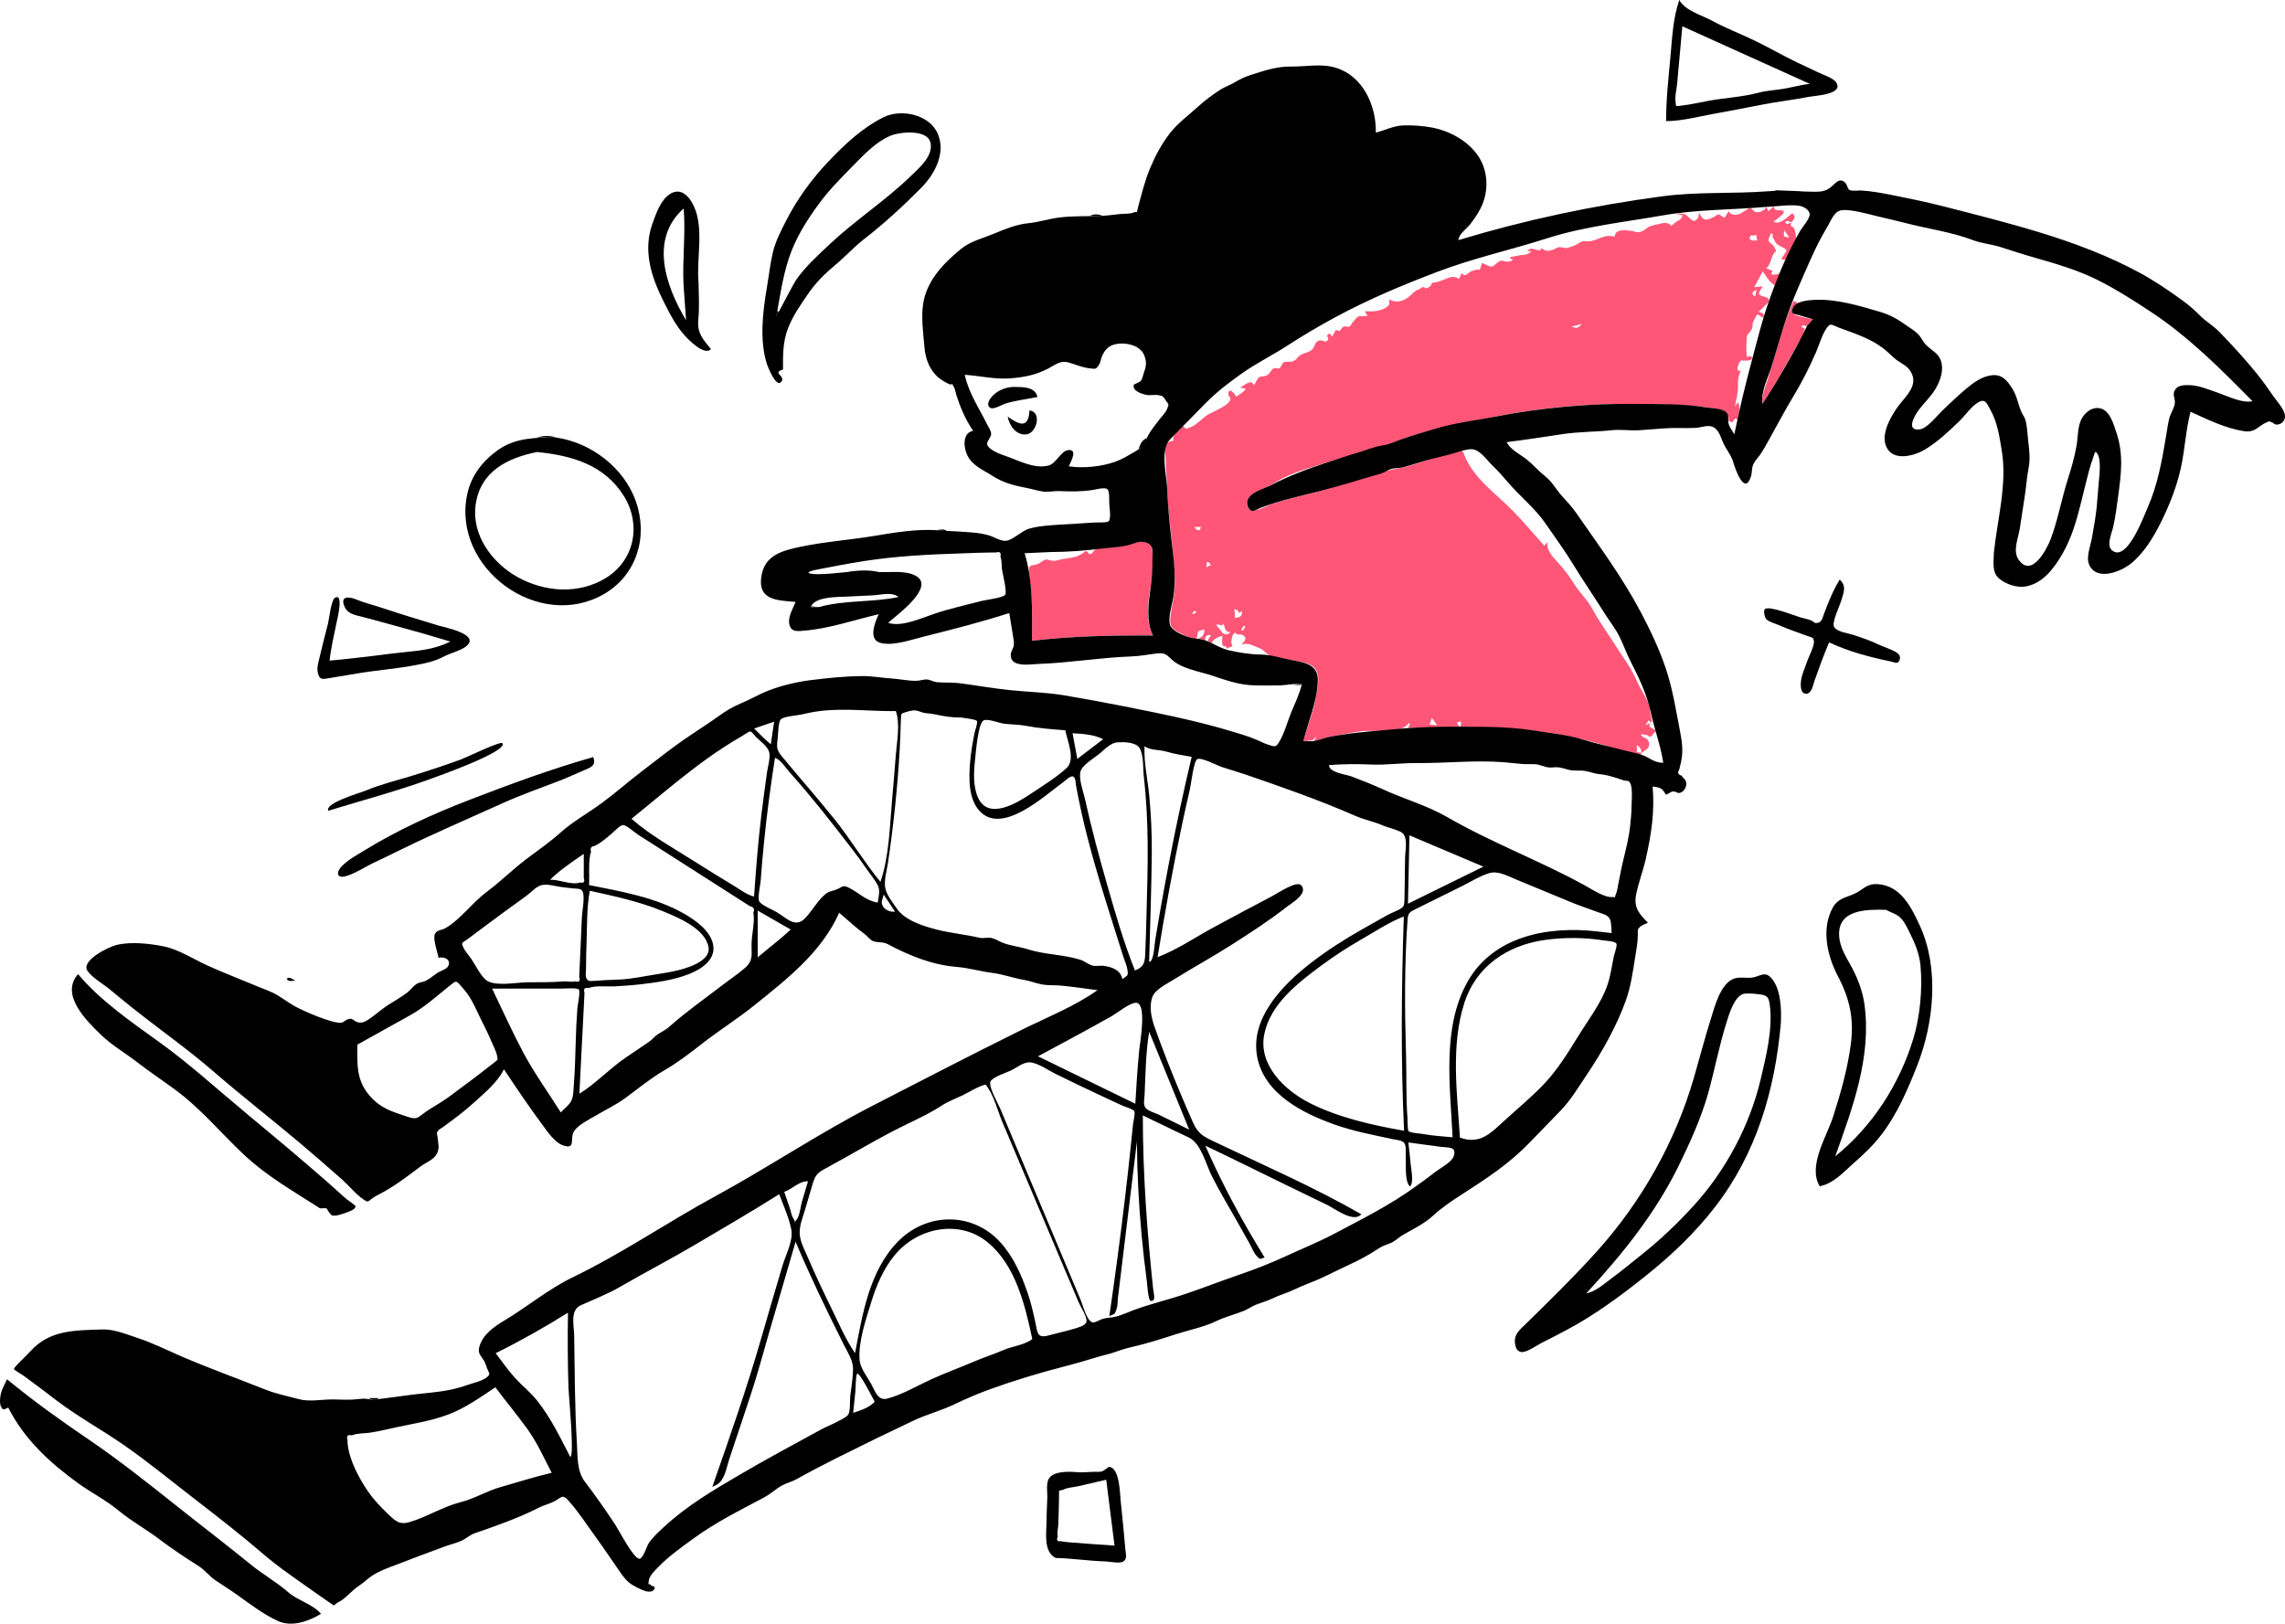 <svg width="197" height="140" viewBox="0 0 197 140" fill="none" xmlns="http://www.w3.org/2000/svg">
    <path fill-rule="evenodd" clip-rule="evenodd" d="M103.157 52.774C103.003 52.554 102.731 52.816 102.845 52.975C102.949 52.908 103.053 52.841 103.157 52.774ZM107.372 53.999C107.201 53.914 107.143 54.048 107.075 54.203C107.055 54.248 107.035 54.295 107.01 54.339C107.164 54.424 107.235 54.275 107.307 54.125C107.328 54.081 107.349 54.037 107.372 53.999ZM104.403 48.71C104.059 48.271 104.034 48.419 104.005 48.919C104.072 48.884 104.138 48.849 104.205 48.814C104.271 48.78 104.337 48.745 104.403 48.71ZM151.443 24.98C151.009 25.183 150.963 25.33 151.314 25.578C151.355 25.385 151.386 25.244 151.443 24.98ZM103.004 45.438C103.106 45.774 103.526 45.846 103.526 45.438H103.004ZM135.483 28.162C135.733 28.241 135.86 28.282 135.973 28.256C136.09 28.23 136.191 28.131 136.397 27.929C136.295 27.955 136.204 27.979 136.117 28.001C136.047 28.018 135.979 28.035 135.911 28.053C135.78 28.086 135.645 28.121 135.483 28.162ZM123.889 62.527C123.741 62.318 123.593 62.11 123.446 61.901C123.396 62.054 123.346 62.208 123.296 62.361L123.259 62.475C123.469 62.492 123.679 62.509 123.889 62.527ZM153.846 19.855C153.787 20.134 153.758 20.271 153.813 20.35C153.867 20.427 154.001 20.447 154.267 20.488L154.043 20.151C153.982 20.059 153.918 19.964 153.846 19.855ZM151.501 20.726C151.482 20.635 151.464 20.545 151.445 20.454L151.443 20.44C151.425 20.354 151.408 20.268 151.39 20.182C151.359 20.32 151.239 20.313 151.122 20.305C151.021 20.299 150.923 20.293 150.886 20.38C150.701 20.81 151.289 20.752 151.501 20.726ZM106.834 52.849C106.706 52.594 106.677 52.574 106.396 52.521C106.469 52.775 106.468 52.973 106.468 53.228V53.281C106.927 53.216 107.071 53.182 107.08 52.694L106.834 52.849ZM105.496 53.749C105.435 53.974 105.263 53.92 105.117 53.873C104.985 53.831 104.873 53.795 104.883 53.981C104.877 53.873 105.41 54.577 105.379 54.555C105.647 54.757 105.803 54.737 106.107 54.506C105.674 54.49 105.624 54.273 105.557 53.983C105.54 53.909 105.521 53.83 105.496 53.749ZM154.843 20.515C154.749 20.732 154.654 20.949 154.56 21.166L154.539 21.214C154.452 21.415 154.364 21.616 154.277 21.817C154.237 21.909 154.206 21.989 154.18 22.058C154.054 22.387 154.02 22.477 153.561 22.333C153.577 22.306 153.614 22.253 153.661 22.186C153.803 21.985 154.031 21.662 154.006 21.565C153.982 21.473 153.756 21.359 153.551 21.256C153.424 21.192 153.306 21.133 153.248 21.085C153.082 20.947 153.021 20.821 152.957 20.687C152.92 20.609 152.881 20.528 152.818 20.44C152.885 20.221 152.833 20.118 152.662 20.133C152.612 20.265 152.563 20.398 152.514 20.53L152.511 20.539L152.472 20.642C152.481 20.846 152.582 20.924 152.702 21.015C152.793 21.086 152.895 21.164 152.973 21.314L152.988 21.343C153.102 21.56 153.134 21.622 153.116 21.662C153.109 21.678 153.093 21.69 153.071 21.707C153.025 21.743 152.952 21.799 152.869 21.956C152.793 22.099 152.74 22.257 152.689 22.41C152.591 22.702 152.498 22.978 152.259 23.116C152.455 23.201 152.65 23.287 152.846 23.373C152.389 23.874 153.339 23.63 153.496 23.581L153.495 23.583C153.334 23.924 153.174 24.264 153.014 24.604C152.658 24.405 152.435 24.073 152.214 23.744C152.136 23.628 152.058 23.512 151.975 23.403C151.731 23.856 151.487 24.309 151.243 24.763C151.354 24.752 151.465 24.742 151.576 24.732C151.708 24.72 151.84 24.708 151.971 24.695C151.963 24.71 151.942 24.744 151.913 24.788C151.814 24.94 151.633 25.22 151.653 25.296C151.702 25.475 151.897 25.528 152.088 25.579C152.32 25.642 152.547 25.704 152.496 25.989C152.484 26.056 151.744 26.802 151.617 26.874C151.695 26.909 151.764 26.934 151.824 26.955C152.047 27.034 152.129 27.064 152.024 27.41C151.851 27.306 151.679 27.202 151.506 27.097C151.473 27.155 151.44 27.213 151.406 27.271C151.287 27.476 151.168 27.683 151.095 27.908C151.113 28.098 151.079 28.277 150.993 28.446C150.891 28.598 150.777 28.739 150.649 28.87C150.548 29.136 150.516 30.587 150.637 30.824C150.909 30.473 151.516 31.093 150.491 31.093C150.406 31.093 150.338 31.089 150.282 31.087C150.047 31.075 150.04 31.074 149.901 31.393C149.766 31.703 149.693 31.974 150.076 32.004C149.845 32.459 149.839 32.83 149.832 33.271C149.831 33.379 149.829 33.491 149.824 33.61C149.808 33.988 149.722 34.365 149.637 34.738C149.612 34.847 149.587 34.956 149.564 35.064C149.61 34.999 149.655 34.934 149.701 34.868C149.746 34.803 149.792 34.738 149.837 34.672C150.038 35.101 149.949 35.475 149.846 35.904C149.823 35.998 149.8 36.095 149.779 36.196C149.633 36.003 149.56 36.118 149.484 36.24C149.427 36.33 149.368 36.424 149.275 36.397C149.013 36.322 149.022 36.259 149.035 36.16C149.045 36.091 149.057 36.005 148.983 35.886C148.949 35.831 148.923 35.784 148.9 35.744C148.819 35.598 148.78 35.528 148.554 35.407C148.279 35.26 147.855 35.215 147.478 35.174C147.328 35.158 147.186 35.143 147.063 35.123C146.343 35.002 145.621 34.971 144.893 34.94L144.864 34.938C142.099 34.818 139.345 34.788 136.581 34.94C134.038 35.079 131.433 35.436 128.94 35.918C128.762 35.953 128.585 35.987 128.408 36.021C125.938 36.498 123.517 36.964 121.118 37.775C120.897 37.85 120.676 37.961 120.454 38.072C120.179 38.21 119.903 38.349 119.627 38.417C119.433 38.465 119.239 38.493 119.043 38.522C118.764 38.562 118.482 38.603 118.193 38.703C117.542 38.929 116.879 39.124 116.216 39.32C115.68 39.478 115.144 39.636 114.614 39.81C114.275 39.922 113.929 40.028 113.58 40.136C112.615 40.433 111.632 40.735 110.739 41.162C110.472 41.29 110.217 41.441 109.961 41.592C109.713 41.739 109.464 41.886 109.204 42.012C109.095 42.065 108.97 42.117 108.838 42.172C108.368 42.366 107.813 42.595 107.608 43.03C107.506 43.247 107.524 43.404 107.587 43.629C107.705 44.045 107.8 44.036 108.086 44.008C108.11 44.005 108.135 44.003 108.162 44.001C108.465 43.974 108.825 43.815 109.167 43.665C109.368 43.576 109.563 43.49 109.736 43.435C111.018 43.032 112.315 42.709 113.618 42.385C114.602 42.141 115.588 41.818 116.571 41.495C117.928 41.051 119.28 40.607 120.619 40.374C121.307 40.254 121.977 40.031 122.648 39.807C123.312 39.586 123.978 39.364 124.664 39.242C124.762 39.224 124.921 39.167 125.099 39.102C125.469 38.969 125.921 38.806 126.089 38.906C126.133 38.932 126.219 39.153 126.289 39.33C126.323 39.418 126.353 39.494 126.372 39.532C126.575 39.938 126.809 40.33 127.082 40.694C127.686 41.5 128.442 42.19 129.191 42.874C129.463 43.122 129.733 43.369 129.995 43.62C130.821 44.413 131.569 45.266 132.318 46.122C132.59 46.432 132.862 46.743 133.138 47.051C133.187 46.995 133.236 46.938 133.285 46.881L133.409 46.738C133.321 47.412 133.779 47.913 134.202 48.376C134.22 48.395 134.238 48.415 134.256 48.434C134.274 48.455 134.293 48.475 134.311 48.495C134.843 49.086 135.271 49.641 135.691 50.314C135.93 50.697 136.215 51.047 136.497 51.393C136.622 51.546 136.746 51.699 136.865 51.853C137.088 52.141 137.267 52.464 137.448 52.788C137.577 53.021 137.708 53.256 137.855 53.479C138.163 53.946 138.469 54.416 138.775 54.886C139.272 55.65 139.769 56.413 140.274 57.162C140.658 57.731 140.961 58.371 141.265 59.019C141.337 59.174 141.454 59.378 141.582 59.6C141.877 60.116 142.231 60.734 142.231 61.082C142.214 61.164 142.261 61.383 142.312 61.613C142.411 62.069 142.519 62.564 142.143 62.103C142.117 62.143 142.091 62.183 142.066 62.222L142.028 62.28C142.003 62.319 141.978 62.357 141.953 62.396C141.926 62.438 141.899 62.481 141.871 62.523C142.026 62.458 142.181 62.393 142.336 62.328C142.039 62.597 142.279 62.718 142.501 62.83C142.632 62.896 142.756 62.959 142.763 63.047C142.727 63.081 142.692 63.115 142.656 63.15L142.528 63.273C142.395 63.548 142.221 63.584 142.007 63.38C141.909 63.386 141.843 63.367 141.782 63.349C141.695 63.323 141.615 63.299 141.461 63.35C141.57 63.521 141.693 63.57 141.808 63.616C141.956 63.676 142.091 63.73 142.163 64.036C142.253 64.419 142.041 64.56 141.76 64.748C141.684 64.798 141.604 64.852 141.523 64.914L141.512 64.912C141.533 64.612 141.387 64.39 141.122 64.25V64.841C141.195 64.854 141.268 64.867 141.34 64.881L141.342 64.881L141.512 64.912C141.512 64.916 141.512 64.919 141.512 64.923L141.523 64.914C141.46 65.152 141.278 65.108 141.061 65.056C141.022 65.047 140.983 65.037 140.943 65.029C140.474 64.933 139.967 64.769 139.486 64.613C139.336 64.564 139.188 64.517 139.045 64.472C137.747 64.067 136.439 63.726 135.097 63.45C132.818 62.98 130.554 62.876 128.271 62.771C127.485 62.735 126.698 62.699 125.907 62.648C125.911 62.631 125.915 62.615 125.919 62.6C125.958 62.439 125.974 62.373 125.964 62.312C125.957 62.269 125.939 62.229 125.907 62.161C125.903 62.151 125.898 62.141 125.893 62.13C125.942 62.236 125.854 62.246 125.765 62.255C125.63 62.269 125.493 62.283 125.833 62.642C124.946 62.786 124.015 62.775 123.089 62.763C122.517 62.755 121.947 62.748 121.39 62.778C121.405 62.745 121.424 62.71 121.444 62.675C121.512 62.553 121.582 62.429 121.468 62.344C120.974 63.058 119.651 63.041 118.522 63.026C118.075 63.021 117.659 63.016 117.336 63.056C116.946 63.105 116.56 63.18 116.173 63.255C115.896 63.309 115.619 63.362 115.341 63.406C115.294 63.414 115.248 63.421 115.201 63.428C114.92 63.472 114.638 63.516 114.364 63.59C114.263 63.617 114.14 63.673 114.011 63.731C113.76 63.845 113.484 63.969 113.299 63.92C113.582 63.351 113.444 63.515 113.311 63.674C113.251 63.745 113.193 63.816 113.173 63.818C113.134 63.824 113.09 63.831 113.042 63.839C112.848 63.87 112.589 63.912 112.366 63.912C112.497 63.387 112.667 62.878 112.836 62.369C113.078 61.645 113.319 60.921 113.448 60.149C113.465 60.049 113.485 59.943 113.506 59.831C113.659 59.021 113.863 57.941 113.151 57.431C112.799 57.178 112.267 57.083 111.806 57C111.687 56.979 111.572 56.958 111.467 56.936C111.291 56.899 111.075 56.874 110.846 56.848C110.338 56.789 109.767 56.723 109.429 56.504C109.285 56.411 109.184 56.32 109.087 56.233C108.926 56.089 108.777 55.956 108.464 55.837C108.35 55.793 108.248 55.75 108.153 55.71C107.768 55.547 107.504 55.435 107.035 55.577C107.073 55.53 107.114 55.484 107.153 55.44C107.359 55.208 107.531 55.014 107.14 54.759C107.063 54.709 106.958 54.706 106.855 54.703C106.699 54.698 106.547 54.693 106.507 54.53C106.253 54.709 106.229 54.863 106.198 55.064C106.187 55.138 106.175 55.217 106.15 55.307C106.158 55.448 106.196 55.584 106.262 55.712L105.713 55.933C105.782 55.746 105.688 55.737 105.587 55.728C105.518 55.722 105.447 55.715 105.419 55.653C105.344 55.483 105.357 55.247 105.37 55.034C105.374 54.959 105.378 54.888 105.378 54.823C105 54.942 104.605 55.09 104.44 55.482C104.074 55.264 104.113 55.207 104.263 54.987C104.302 54.929 104.349 54.861 104.398 54.775C104.01 54.683 103.928 54.883 103.869 55.204C103.722 55.158 103.575 55.113 103.427 55.068L103.423 55.066L103.254 55.014C103.716 55.011 103.827 54.65 103.838 54.259C103.761 54.284 103.683 54.309 103.606 54.334L103.603 54.335C103.502 54.368 103.4 54.401 103.299 54.434L103.188 55.002C102.931 55.22 102.299 54.882 102.007 54.726C101.978 54.711 101.952 54.697 101.93 54.685L101.856 54.647C101.08 54.246 100.797 54.099 100.91 53.149C100.951 52.81 101.011 52.471 101.072 52.132C101.159 51.647 101.246 51.161 101.274 50.675C101.321 49.865 101.243 49.006 101.169 48.187C101.159 48.077 101.149 47.969 101.14 47.861C101.082 47.206 101.012 46.555 100.941 45.904C100.82 44.796 100.7 43.689 100.645 42.569C100.632 42.311 100.619 42.054 100.606 41.796C100.57 41.091 100.534 40.386 100.507 39.681C100.502 39.555 100.49 39.426 100.479 39.3C100.423 38.659 100.37 38.062 101.168 38.005C101.051 37.635 101.401 37.206 101.762 37.003C101.888 36.716 102.026 36.69 102.176 36.926C102.306 36.967 102.427 36.948 102.539 36.868C102.861 36.796 103.221 36.489 103.561 36.2C103.777 36.016 103.984 35.839 104.168 35.734C104.294 35.663 104.46 35.582 104.641 35.495C105.129 35.258 105.73 34.967 105.971 34.643C106.15 34.403 106.077 34.313 105.996 34.21C105.932 34.13 105.862 34.042 105.905 33.869C106.03 33.365 106.464 34.011 106.58 34.183C106.587 34.194 106.594 34.204 106.599 34.211C106.65 34.159 106.749 34.092 106.859 34.018C107.093 33.86 107.379 33.666 107.374 33.505L106.918 33.424C106.967 33.396 107.033 33.351 107.107 33.302C107.285 33.182 107.509 33.031 107.645 33.004C107.715 32.991 107.765 32.976 107.802 32.965C107.848 32.952 107.874 32.944 107.898 32.95C107.931 32.958 107.956 32.995 108.019 33.085C108.044 33.121 108.074 33.164 108.113 33.218C108.139 33.178 108.175 33.113 108.217 33.038C108.323 32.844 108.466 32.584 108.566 32.517C108.606 32.49 108.758 32.469 108.894 32.45C108.989 32.437 109.076 32.425 109.111 32.412C109.349 32.328 109.442 32.187 109.532 32.052C109.603 31.943 109.673 31.838 109.813 31.767C109.895 31.726 109.987 31.741 110.075 31.755C110.151 31.767 110.224 31.779 110.284 31.752C110.392 31.705 110.443 31.598 110.494 31.491C110.541 31.395 110.588 31.297 110.676 31.245C110.764 31.193 110.923 31.192 111.082 31.192C111.217 31.191 111.351 31.191 111.44 31.158C111.653 31.08 111.718 31.006 111.808 30.902C111.853 30.85 111.904 30.791 111.983 30.721C112.174 30.55 112.357 30.491 112.548 30.429C112.691 30.384 112.838 30.336 112.997 30.239C113.186 30.125 113.268 29.94 113.344 29.769C113.423 29.591 113.495 29.429 113.673 29.377C113.875 29.319 114.011 29.369 114.122 29.408C114.269 29.461 114.37 29.497 114.515 29.248C114.538 29.209 114.51 29.162 114.478 29.109C114.432 29.031 114.378 28.94 114.475 28.846C114.649 28.678 114.735 28.83 114.814 28.971C114.826 28.993 114.839 29.014 114.851 29.034L114.851 29.033L114.852 29.032C114.957 28.833 115.063 28.634 115.168 28.436C115.479 28.606 115.52 28.538 115.594 28.416C115.641 28.338 115.701 28.238 115.851 28.164C115.934 28.123 116.01 28.141 116.087 28.158C116.171 28.178 116.256 28.197 116.354 28.144C116.438 28.099 116.479 28.022 116.521 27.946C116.549 27.895 116.577 27.844 116.617 27.803C116.675 27.744 116.725 27.678 116.776 27.613C116.891 27.462 117.005 27.312 117.212 27.247C117.104 27.28 117.984 27.255 117.906 27.217C117.82 27.092 117.734 26.966 117.649 26.841C117.742 26.841 117.833 26.843 117.922 26.845C118.274 26.852 118.601 26.858 118.957 26.748L118.964 26.746C119.122 26.697 119.363 26.622 119.492 26.524L119.503 26.516C119.662 26.394 119.732 26.341 119.761 26.27C119.783 26.216 119.781 26.151 119.776 26.037C119.774 25.976 119.771 25.903 119.771 25.809C120.269 26.126 120.902 26.015 121.393 25.648C121.502 25.566 121.595 25.477 121.688 25.389C121.811 25.27 121.934 25.153 122.094 25.054C122.215 24.992 122.338 24.933 122.462 24.879C122.618 24.718 122.774 24.716 122.931 24.875C123.087 24.833 123.132 24.8 123.205 24.747C123.235 24.725 123.271 24.699 123.321 24.667C123.37 24.57 123.423 24.475 123.479 24.381C123.663 24.362 123.844 24.329 124.023 24.281C124.224 24.227 124.403 24.15 124.57 24.078C124.98 23.899 125.324 23.75 125.782 24.042L125.833 23.939L125.835 23.935C125.9 23.803 125.965 23.67 126.03 23.537C126.224 23.841 126.375 23.724 126.576 23.569C126.659 23.504 126.75 23.434 126.856 23.383C126.934 23.346 127.024 23.323 127.111 23.301C127.195 23.279 127.277 23.258 127.345 23.226C127.422 23.244 127.5 23.262 127.578 23.281C127.644 23.077 127.71 22.874 127.775 22.67C127.81 22.684 127.872 22.713 127.948 22.749C128.159 22.85 128.476 23 128.592 22.989C128.717 22.978 128.854 22.857 128.99 22.739C129.101 22.641 129.21 22.545 129.309 22.512C129.5 22.449 129.544 22.47 129.606 22.499C129.654 22.522 129.712 22.549 129.853 22.55C129.887 22.55 129.917 22.551 129.946 22.552C130.139 22.557 130.254 22.56 130.444 22.375C129.831 22.216 130.369 22.127 130.748 22.064C130.825 22.051 130.896 22.039 130.949 22.028C131.083 22 131.2 21.988 131.305 21.977C131.579 21.949 131.777 21.929 132.021 21.652H131.671C131.927 21.419 131.929 21.42 132.061 21.448C132.107 21.458 132.169 21.472 132.264 21.48C132.289 21.482 132.333 21.497 132.386 21.515C132.574 21.579 132.876 21.681 132.877 21.398C133.347 21.674 133.352 21.675 133.836 21.55C133.924 21.527 134.006 21.484 134.089 21.44C134.209 21.377 134.33 21.313 134.469 21.311C134.578 21.309 134.673 21.331 134.764 21.353C134.865 21.377 134.961 21.4 135.069 21.388C135.179 21.377 135.536 21.246 135.713 21.181C135.734 21.173 135.751 21.167 135.766 21.161C135.878 21.12 135.972 21.057 136.064 20.995C136.161 20.929 136.256 20.864 136.369 20.829C136.498 20.788 136.646 20.795 136.794 20.802C136.925 20.808 137.055 20.814 137.174 20.788C137.422 20.733 137.636 20.648 137.84 20.567C138.262 20.399 138.644 20.248 139.196 20.413C139.281 19.7 140.148 19.834 140.649 19.912L140.691 19.918C140.783 19.932 140.862 19.953 140.937 19.972C141.14 20.023 141.303 20.065 141.563 19.942C141.689 19.883 141.791 19.808 141.893 19.734C142.025 19.637 142.157 19.541 142.338 19.48C142.546 19.409 142.813 19.355 143.046 19.308C143.091 19.299 143.134 19.29 143.175 19.282C143.334 19.231 143.497 19.215 143.663 19.233C143.84 19.258 143.987 19.339 144.104 19.475C144.101 19.482 144.103 19.486 144.113 19.485C144.11 19.482 144.107 19.478 144.104 19.475C144.129 19.415 144.517 19.127 144.473 19.163C144.564 19.09 144.639 19.049 144.706 19.012C144.852 18.933 144.954 18.878 145.076 18.568C144.973 18.546 144.869 18.524 144.766 18.503C144.662 18.481 144.559 18.459 144.455 18.437C144.492 18.435 144.528 18.432 144.563 18.43C144.831 18.409 145.048 18.393 145.299 18.503C145.383 18.54 145.49 18.642 145.602 18.749C145.752 18.893 145.91 19.044 146.023 19.044C146.379 19.044 146.504 18.543 146.468 18.282C146.767 18.977 147.022 19.093 147.693 18.738C147.732 18.717 147.771 18.696 147.811 18.675L147.816 18.673C147.854 18.653 147.891 18.633 147.929 18.613C148.089 18.445 148.247 18.448 148.405 18.622C148.499 18.673 148.593 18.724 148.687 18.775L148.758 18.657C148.847 18.509 148.936 18.361 149.025 18.212C149.264 18.542 149.492 18.558 149.882 18.481C150.015 18.455 150.216 18.323 150.41 18.196C150.61 18.066 150.801 17.94 150.902 17.94C150.957 17.94 151.019 18.004 151.09 18.077C151.167 18.156 151.255 18.247 151.356 18.276C151.673 18.366 152.167 18.138 152.28 17.834C152.34 17.961 152.4 18.087 152.46 18.214C152.498 18.18 152.535 18.145 152.572 18.11C152.685 18.005 152.798 17.899 152.91 17.793C152.95 18.139 153.214 18.134 153.444 18.129C153.614 18.126 153.765 18.123 153.795 18.261C153.83 18.422 153.358 18.773 153.076 18.982C153.002 19.038 152.941 19.083 152.906 19.113C153.35 19.381 153.897 18.912 154.3 18.568C154.381 18.498 154.457 18.434 154.524 18.381C154.731 18.605 154.801 18.723 154.611 18.979C154.437 19.215 154.357 19.166 154.265 19.108C154.18 19.056 154.084 18.996 153.893 19.147C154.025 19.369 154.144 19.313 154.293 19.243C154.332 19.225 154.372 19.207 154.415 19.191C154.362 19.504 154.409 19.519 154.49 19.544C154.548 19.562 154.623 19.586 154.69 19.727C154.788 19.936 154.803 20.103 154.822 20.305C154.828 20.37 154.834 20.44 154.843 20.515ZM93.555 47.529C93.735 47.514 93.785 47.597 93.831 47.671C93.869 47.734 93.904 47.791 94.01 47.777C94.1 47.765 94.172 47.67 94.246 47.573C94.31 47.489 94.376 47.402 94.456 47.367C94.818 47.209 95.344 47.185 95.827 47.162C96.053 47.152 96.27 47.142 96.456 47.119C96.763 47.08 97.052 46.991 97.338 46.902C97.606 46.818 97.872 46.735 98.147 46.697C98.382 46.664 98.553 46.707 98.775 46.772C98.791 46.776 98.807 46.781 98.822 46.785C99.03 46.846 99.132 46.875 99.194 46.942C99.254 47.008 99.276 47.108 99.319 47.306L99.32 47.314C99.547 48.361 99.372 49.474 99.197 50.586C98.967 52.043 98.738 53.499 99.414 54.802C95.93 54.774 92.439 54.843 88.975 55.252C88.975 54.946 88.978 54.64 88.98 54.334C88.987 53.324 88.995 52.316 88.919 51.307C88.884 50.846 88.836 50.386 88.787 49.925C88.773 49.791 88.759 49.656 88.745 49.521C88.673 48.811 88.69 48.808 89.206 48.702C89.239 48.695 89.274 48.688 89.311 48.68C89.495 48.641 89.612 48.558 89.736 48.471C89.83 48.404 89.928 48.335 90.063 48.28C90.219 48.217 90.317 48.248 90.434 48.286C90.492 48.304 90.554 48.324 90.63 48.334C90.926 48.376 91.011 48.352 91.177 48.305C91.241 48.287 91.317 48.266 91.422 48.243C91.619 48.201 91.808 48.173 91.991 48.146C92.561 48.062 93.072 47.986 93.555 47.529ZM154.794 26.021C154.744 25.991 154.694 25.962 154.643 25.933C154.048 27.194 153.658 28.507 153.262 29.838C153.205 30.032 153.147 30.227 153.089 30.421C152.851 31.215 152.614 32.01 152.377 32.804C152.333 32.95 152.28 33.102 152.226 33.257C152.047 33.77 151.855 34.32 151.953 34.823C152.705 33.664 153.421 32.482 154.101 31.28C154.432 30.694 154.755 30.103 155.071 29.508C155.112 29.431 155.163 29.349 155.215 29.265C155.33 29.081 155.451 28.885 155.496 28.699C155.552 28.459 155.61 28.389 155.593 28.345C155.578 28.305 155.499 28.289 155.297 28.184C155.459 28.001 155.564 28.052 155.651 28.094C155.701 28.118 155.745 28.139 155.791 28.113C155.903 28.047 156.056 27.846 156.177 27.686C156.226 27.62 156.271 27.561 156.305 27.522C156.211 27.495 156.056 27.466 155.876 27.432C155.413 27.345 154.785 27.227 154.612 27.038C154.336 26.736 154.631 26.472 154.92 26.214C154.948 26.189 154.974 26.166 155.001 26.141C154.932 26.101 154.863 26.061 154.794 26.021Z" fill="#FF5678"/>
    <path fill-rule="evenodd" clip-rule="evenodd" d="M76.186 77.136C76.105 77.555 75.901 77.753 76.115 78.138C76.296 78.465 76.815 78.679 77.164 78.596L76.186 77.136ZM66.74 62.227L65.02 62.816C65.49 63.277 65.938 63.762 66.456 64.171L66.74 62.227ZM95.109 63.736C94.288 63.323 93.37 63.276 92.47 63.223C92.607 63.961 92.744 64.699 92.881 65.437C93.623 64.87 94.366 64.303 95.109 63.736ZM75.412 120.861C75.249 120.571 74.132 118.332 73.9 118.447C73.777 118.508 73.767 119.754 73.749 119.932C73.685 120.562 73.621 121.193 73.557 121.823C74.218 121.59 74.923 121.397 75.412 120.861ZM67.612 102.762C67.781 103.257 67.95 103.752 68.118 104.246C68.199 104.482 68.246 104.829 68.388 105.036C68.573 105.305 68.433 105.464 68.68 105.169C68.944 104.852 69.024 104.008 69.138 103.62C69.313 103.031 69.487 102.442 69.662 101.853C68.84 101.846 68.341 102.523 67.612 102.762ZM50.33 73.625C49.319 74.316 48.295 75.001 47.416 75.86C48.19 75.812 49.267 76.344 49.996 76.094C50.333 76.166 50.444 76.038 50.33 75.711V73.625ZM65.324 78.513V82.546C66.268 81.742 67.262 80.995 68.17 80.15C67.221 79.604 66.273 79.058 65.324 78.513ZM99.076 88.964C98.778 90.76 98.761 92.608 98.679 94.425C98.665 94.748 98.541 95.234 98.756 95.516C98.971 95.799 99.586 95.956 99.898 96.107C100.777 96.533 101.65 96.971 102.526 97.402C101.376 94.59 100.226 91.777 99.076 88.964ZM121.388 77.921C123.556 76.855 125.724 75.79 127.892 74.725C125.766 73.825 123.64 72.926 121.515 72.026C121.472 73.991 121.43 75.956 121.388 77.921ZM99.071 82.936C99.467 82.965 99.53 81.456 99.595 81.057C99.72 80.3 99.848 79.543 99.979 78.787C100.242 77.275 100.518 75.765 100.808 74.258C101.389 71.245 102.03 68.243 102.74 65.258C101.977 65.121 101.276 65.022 100.531 64.8C99.929 64.621 99.212 64.718 98.675 64.345C98.605 65.744 98.954 67.231 99.084 68.63C99.234 70.249 99.314 71.859 99.301 73.484C99.275 76.635 99.155 79.787 99.071 82.936ZM49.167 125.626C49.543 125.526 49.032 120.377 49.009 119.634C48.944 117.485 48.931 115.334 48.969 113.183C46.945 114.452 44.873 115.621 42.735 116.675C43.285 117.387 43.8 118.156 44.408 118.819C45.035 119.502 45.753 120.062 46.334 120.798C47.503 122.279 48.304 123.961 49.167 125.626ZM97.881 95.168C97.975 93.62 98.062 92.074 98.219 90.53C98.285 89.873 98.92 86.382 97.903 86.464C97.325 86.51 96.31 87.357 95.779 87.653C95.079 88.045 94.377 88.436 93.672 88.821C92.283 89.583 90.884 90.327 89.489 91.079C92.287 92.442 95.084 93.805 97.881 95.168ZM91.842 62.967C90.683 62.881 89.563 62.795 88.42 62.579C87.804 62.463 87.188 62.479 86.568 62.4C86.125 62.344 85.257 61.98 84.844 62.099C84.325 62.249 84.136 64.851 84.064 65.504C83.949 66.556 83.872 67.832 84.342 68.82C85.248 70.725 87.689 69.238 88.876 68.439C89.894 67.754 91.047 67.06 91.95 66.228C92.75 65.492 92.032 63.919 91.842 62.967ZM97.85 83.681C98.723 83.328 98.709 82.885 98.747 81.972C98.793 80.863 98.82 79.752 98.852 78.643C98.908 76.665 98.962 74.687 98.944 72.709C98.927 70.776 98.832 68.846 98.611 66.925C98.533 66.246 98.61 65.086 98.252 64.507C97.926 63.979 96.911 63.973 96.358 64.006C95.734 64.042 95.228 64.635 94.768 65.009C94.258 65.424 93.21 66.008 93.127 66.627C93.033 67.318 93.413 68.304 93.56 68.974C94.098 71.419 94.752 73.841 95.442 76.248C96.157 78.745 96.882 81.267 97.85 83.681ZM75.673 77.827C75.729 77.277 75.933 76.818 75.657 76.295C75.419 75.845 75.032 75.392 74.742 74.966C73.91 73.746 72.977 72.577 72.071 71.411C71.241 70.343 70.391 69.287 69.521 68.251C69.037 67.674 68.537 67.11 68.041 66.544C67.677 66.129 67.333 65.547 66.818 65.33C66.439 67.71 66.126 70.101 65.882 72.499C65.764 73.658 65.662 74.819 65.577 75.981C65.552 76.309 65.298 77.417 65.461 77.723C65.632 78.043 66.678 78.473 66.998 78.669C67.893 79.219 68.589 80.048 69.44 79.144C70.026 78.521 70.498 77.644 71.153 77.101C71.495 76.818 71.816 76.831 72.199 76.663C72.644 76.468 72.658 76.28 73.19 76.545C74.086 76.993 74.63 77.653 75.673 77.827ZM30.808 90.075C30.808 91.723 30.696 93.078 31.813 94.412C32.79 95.578 33.805 95.847 35.179 96.307C35.987 96.578 36.044 96.329 36.699 95.871C37.322 95.437 38.001 95.088 38.615 94.64C39.939 93.674 41.262 92.678 42.549 91.662C42.982 91.32 42.918 91.437 42.852 91.027C42.792 90.654 42.524 90.178 42.377 89.823C42.112 89.18 41.8 88.558 41.487 87.938C41.133 87.233 40.824 86.468 40.383 85.811C40.2 85.539 39.983 85.293 39.77 85.044C39.32 84.521 39.336 84.54 38.799 84.968C37.664 85.871 36.609 86.848 35.332 87.555C33.822 88.39 32.315 89.231 30.808 90.075ZM65.011 77.308C65.175 74.942 65.36 72.589 65.644 70.234C65.789 69.025 65.959 67.819 66.124 66.612C66.191 66.12 66.451 65.296 66.306 64.818C66.164 64.348 65.538 63.901 65.194 63.561C65.101 63.47 64.817 63.086 64.695 63.069C64.564 63.051 64.072 63.411 63.93 63.493C63.428 63.78 62.935 64.083 62.449 64.398C61.534 64.992 60.647 65.628 59.779 66.289C57.96 67.674 56.225 69.165 54.444 70.599C56.075 72.029 58.084 73.139 59.908 74.296C60.987 74.981 62.071 75.658 63.169 76.311C63.726 76.641 64.372 77.147 65.011 77.308ZM42.706 119.618C41.389 120.489 40.13 121.408 38.64 121.967C37.157 122.523 35.691 122.737 34.158 123.068C33.384 123.235 32.658 123.417 31.869 123.534C31.426 123.599 30.742 123.574 30.339 123.761C29.98 123.684 29.852 123.806 29.955 124.128C29.959 124.228 29.963 124.327 29.967 124.427C30.068 125.816 30.961 127.487 31.74 128.616C32.195 129.276 32.775 129.889 33.35 130.444C34 131.069 34.375 131.511 35.281 131.248C36.809 130.806 38.156 129.917 39.705 129.525C40.929 129.214 41.946 128.564 43.141 128.227C44.613 127.812 46.071 127.339 47.564 126.992C46.897 125.705 46.301 124.365 45.447 123.187C44.571 121.977 43.605 120.814 42.706 119.618ZM50.787 76.314C53.542 76.863 56.529 77.37 58.995 78.792C59.958 79.347 61.178 80.205 61.459 81.352C61.796 82.724 60.472 83.574 59.365 84.002C58.037 84.516 56.59 84.713 55.183 84.875C54.438 84.961 53.689 85.008 52.94 85.05C52.335 85.085 51.307 84.952 50.753 85.192C50.406 85.123 50.286 85.263 50.392 85.614C50.386 85.739 50.38 85.865 50.373 85.991L50.316 87.122C50.278 87.875 50.239 88.628 50.201 89.382C50.118 91.022 50.034 92.663 49.951 94.303C51.394 93.41 52.558 92.13 53.968 91.176C54.639 90.723 55.305 90.269 55.972 89.817C56.253 89.627 56.424 89.362 56.699 89.186C57.065 88.951 57.389 88.811 57.732 88.504C59.132 87.252 60.69 86.17 62.175 85.021C62.85 84.498 63.588 84.018 64.23 83.458C64.903 82.871 64.81 82.388 64.793 81.545C64.776 80.652 65.104 79.543 64.951 78.681C65.079 78.389 64.981 78.207 64.657 78.136C64.441 77.998 64.225 77.859 64.009 77.721C63.577 77.445 63.146 77.17 62.715 76.894C60.999 75.798 59.284 74.701 57.568 73.604C56.711 73.056 55.854 72.509 54.997 71.961C54.758 71.808 53.977 71.117 53.709 71.137C53.435 71.158 52.959 71.692 52.754 71.862C52.439 72.123 52.133 72.398 51.793 72.626C51.623 72.743 51.446 72.848 51.262 72.941C50.967 72.969 50.864 73.131 50.954 73.426C50.695 74.256 50.838 75.442 50.787 76.314ZM88.998 115.456C88.374 112.541 87.569 109.088 85.135 107.105C82.667 105.093 79.058 105.87 77.128 108.232C76.161 109.416 75.561 110.815 75.116 112.264C74.659 113.752 73.985 115.69 74.108 117.264C74.162 117.953 74.754 118.695 75.091 119.297C75.44 119.918 75.671 120.809 76.493 120.594C77.767 120.26 79.063 119.494 80.256 118.945C81.462 118.39 82.731 117.933 83.982 117.397C84.812 117.041 85.674 116.771 86.502 116.41C87.288 116.068 88.324 115.985 88.998 115.456ZM125.867 98.09C127.607 98.712 128.512 97.716 129.736 96.594C130.897 95.531 132.153 94.508 133.222 93.353C134.324 92.162 135.195 90.754 136.042 89.378C136.898 87.987 138.056 86.485 138.583 84.936C138.851 84.148 138.966 83.276 139.135 82.461C139.175 82.265 139.448 81.536 139.362 81.371C139.242 81.144 138.482 81.12 138.274 81.087C136.613 80.825 134.853 80.811 133.188 81.046C129.965 81.5 127.269 83.307 126.251 86.466C125.057 90.169 125.63 94.285 125.867 98.09ZM114.583 65.969C114.556 66.61 116.093 66.788 116.492 66.938C117.413 67.283 118.328 67.647 119.223 68.056C121.064 68.897 123.028 69.446 124.792 70.463C128.593 72.656 132.72 74.202 136.56 76.3C137.159 76.627 138.328 77.414 139.011 77.347C139.375 77.312 139.104 77.604 139.34 77.027C139.424 76.819 139.453 76.549 139.5 76.327C139.642 75.66 139.752 74.987 139.912 74.323C140.175 73.232 140.444 72.219 140.555 71.097C140.602 70.622 140.653 70.147 140.659 69.669C140.665 69.184 140.776 67.97 140.557 67.55C140.412 67.272 140.383 67.368 140.02 67.289C139.813 67.244 139.595 67.15 139.394 67.088C138.924 66.942 138.453 66.801 137.96 66.758C137.472 66.716 137.161 66.567 136.704 66.481C136.225 66.391 135.732 66.501 135.244 66.375C134.716 66.238 134.465 66.114 133.914 66.166C133.38 66.216 133.226 66.098 132.703 65.953C132.266 65.831 131.746 65.916 131.291 65.879C130.74 65.834 130.191 65.766 129.64 65.722C127.162 65.526 124.655 65.817 122.171 65.794C120.82 65.781 119.498 65.981 118.15 65.919C116.971 65.865 115.753 65.878 114.583 65.969ZM121.029 79.024C119.824 79.483 118.706 80.228 117.588 80.87C116.299 81.61 115.066 82.397 113.873 83.284C111.868 84.777 109.528 86.567 109 89.172C108.458 91.845 110.781 94.035 112.958 95.129C115.442 96.376 118.331 97.021 121.051 97.498C120.76 91.344 120.828 85.179 121.029 79.024ZM84.966 93.512C84.235 93.714 83.616 94.146 82.937 94.466C82.33 94.753 81.742 94.969 81.174 95.338C80.249 95.94 79.177 96.455 78.21 96.92C75.817 98.071 73.494 99.5 71.125 100.776C70.497 101.114 70.292 101.327 70.079 102.023C69.848 102.779 69.63 103.54 69.408 104.298C69.201 105.006 68.869 105.762 68.957 106.509C69.033 107.159 69.369 107.771 69.622 108.364C70.26 109.855 70.952 111.322 71.667 112.778C72.308 114.085 72.894 115.472 73.717 116.673C74.357 113.337 74.931 109.599 77.412 107.057C79.89 104.516 83.844 104.48 86.233 107.103C87.368 108.348 88.058 109.917 88.601 111.493C88.886 112.321 89.078 113.165 89.261 114.021C89.457 114.934 89.409 115.419 90.417 115.142C91.218 114.922 92.067 114.747 92.853 114.496C93.26 114.366 93.657 114.22 93.675 113.898C93.699 113.492 93.152 112.661 92.99 112.278C92.156 110.306 91.322 108.334 90.487 106.362C89.581 104.22 88.675 102.079 87.768 99.937C87.316 98.868 86.864 97.8 86.411 96.732C85.998 95.758 85.655 94.312 84.966 93.512ZM121.097 76.858C121.11 75.884 121.126 74.91 121.139 73.936C121.147 73.356 121.406 72.234 120.9 71.819C120.587 71.562 119.657 71.365 119.26 71.189C118.478 70.843 117.631 70.688 116.843 70.343C113.761 68.994 110.553 67.87 107.38 66.782C106.695 66.547 105.996 66.355 105.307 66.124C104.935 65.999 103.558 65.267 103.214 65.459C102.912 65.626 102.685 67.623 102.589 68.038C102.36 69.02 102.142 70.004 101.932 70.99C101.117 74.817 100.434 78.671 99.799 82.532C101.487 81.891 103.105 80.781 104.7 79.922C106.357 79.031 108.008 78.141 109.676 77.27C110.147 77.024 111.803 75.894 112.191 76.338C112.813 77.05 111.331 77.885 110.942 78.189C109.437 79.369 107.848 80.397 106.239 81.426C104.572 82.493 102.837 83.435 101.161 84.481C100.556 84.859 99.59 85.319 99.353 85.958C99.047 86.779 99.267 87.777 99.546 88.561C100.23 90.489 100.979 92.393 101.771 94.278C102.131 95.135 102.5 95.989 102.877 96.839C103.325 97.852 103.913 98.066 104.889 98.532C109.049 100.518 113.37 102.402 117.365 104.699C116.696 105.47 115.067 104.205 114.407 103.884C113.185 103.291 111.961 102.7 110.74 102.105C108.465 100.996 106.202 99.865 103.914 98.784C105.38 102.117 107.11 105.329 109.029 108.424C108.545 108.588 108.663 108.596 108.359 108.305C108.103 108.06 107.931 107.579 107.757 107.271C107.399 106.635 107.045 105.996 106.683 105.362C105.934 104.045 105.157 102.748 104.473 101.395C103.958 100.377 103.559 98.599 102.501 98.086C101.183 97.447 99.847 96.824 98.528 96.176C98.528 101.244 98.893 106.2 99.428 111.237C99.455 111.491 99.698 112.241 99.207 112.167C98.986 112.134 98.911 110.744 98.872 110.454C98.693 109.124 98.542 107.79 98.418 106.453C98.171 103.786 98.037 101.109 98.019 98.43C97.703 101.035 97.387 103.638 97.07 106.242L96.621 109.944C96.542 110.592 96.463 111.24 96.384 111.888C96.348 112.186 96.371 112.575 96.266 112.859C96.102 113.306 96.157 113.272 95.641 113.476C96.135 110.085 96.59 106.688 96.993 103.285C97.19 101.625 97.375 99.963 97.545 98.3C97.591 97.853 97.635 97.405 97.679 96.958C97.701 96.73 97.898 95.996 97.789 95.807C97.681 95.619 96.963 95.423 96.757 95.327C96.305 95.118 95.853 94.908 95.401 94.697C93.935 94.012 92.47 93.322 91.02 92.603C90.386 92.289 89.721 91.803 89.031 91.636C88.344 91.469 87.845 91.947 87.258 92.251C86.801 92.487 85.724 92.802 85.419 93.203C85.135 93.577 86.017 95.072 86.249 95.623C86.902 97.179 87.556 98.734 88.21 100.29C89.536 103.443 90.862 106.597 92.188 109.751C92.512 110.522 92.836 111.293 93.16 112.064C93.368 112.558 93.714 113.966 94.218 114.021C94.441 114.045 94.807 113.803 95.023 113.733C95.344 113.629 95.641 113.63 95.964 113.576C96.555 113.476 97.169 113.171 97.75 112.957C99.242 112.407 100.79 112.052 102.294 111.538C103.805 111.022 105.292 110.442 106.798 109.926C108.165 109.458 109.545 108.924 110.858 108.313C112.245 107.669 113.668 107.101 115.02 106.386C117.482 105.084 119.917 103.868 122.092 102.272C122.604 101.897 123.148 101.52 123.654 101.118C124.098 100.765 124.944 100.33 125.246 99.866C125.361 99.689 125.46 99.342 125.326 99.132C125.181 98.907 124.543 98.927 124.244 98.887C123.303 98.761 122.361 98.635 121.42 98.508C121.492 99.127 121.565 99.745 121.618 100.366C121.654 100.805 121.914 101.963 121.564 102.307C121.083 101.85 121.238 100.485 121.195 99.877C121.172 99.552 121.255 98.915 121.109 98.627C120.949 98.311 120.508 98.315 120.109 98.229C118.414 97.862 116.734 97.554 115.093 96.974C112.322 95.993 109.01 94.336 108.391 91.141C107.746 87.81 110.581 84.924 112.969 83.066C114.398 81.954 115.919 80.991 117.491 80.097C118.226 79.679 118.961 79.261 119.701 78.853C119.97 78.704 120.853 78.398 120.995 78.138C121.141 77.872 121.066 77.161 121.097 76.858ZM61.812 128.012C61.678 128.078 61.543 128.143 61.409 128.209C62.904 123.949 64.386 119.708 65.636 115.368C66.24 113.274 66.851 111.181 67.475 109.092C67.745 108.191 68.407 106.951 68.223 106.017C68.024 105.007 67.546 103.932 67.177 102.972C64.814 104.457 62.401 105.866 59.998 107.283C57.844 108.555 55.654 109.685 53.485 110.943C52.373 111.588 51.227 112.023 50.066 112.549C49.124 112.977 49.49 114.286 49.503 115.16C49.551 118.245 49.549 121.341 49.736 124.422C49.804 125.544 49.716 126.833 50.431 127.767C51.345 128.962 52.193 130.179 53.027 131.436C53.339 131.907 54.651 134.458 55.141 134.402C55.46 134.365 55.754 133.333 55.914 133.088C56.258 132.56 56.762 132.106 57.22 131.681C59.2 129.845 61.396 128.552 63.679 127.211C65.998 125.848 68.371 124.579 70.734 123.287C71.268 122.995 71.843 122.784 72.374 122.486C72.583 122.368 72.999 122.18 73.131 121.97C73.328 121.655 73.261 120.781 73.302 120.404C73.386 119.634 73.537 118.834 73.546 118.058C73.553 117.292 73.093 116.634 72.758 115.966C71.292 113.032 69.867 110.091 68.591 107.069C67.585 110.579 66.529 114.072 65.542 117.587C65.027 119.422 64.406 121.227 63.801 123.034C63.493 123.957 63.182 124.88 62.874 125.803C62.634 126.522 62.509 127.574 61.812 128.012ZM82.874 61.868C82.096 61.877 81.392 61.763 80.631 61.6C80.353 61.541 80.107 61.516 79.825 61.491C79.504 61.463 79.213 61.289 78.932 61.255C78.719 61.23 78.348 61.319 78.145 61.387C77.675 61.544 77.69 61.465 77.671 62.01C77.64 62.853 77.617 63.697 77.571 64.539C77.388 67.855 77.036 71.139 76.553 74.423C76.455 75.087 76.182 75.957 76.332 76.616C76.468 77.211 76.982 77.846 77.321 78.344C78.019 79.369 79.662 79.876 80.819 80.166C82.038 80.473 83.304 80.586 84.462 80.859C84.783 80.935 85.151 80.802 85.494 80.878C85.81 80.948 86.056 81.121 86.348 81.247C87.064 81.555 87.865 81.611 88.604 81.849C90.071 82.319 91.642 82.291 93.11 82.743C93.485 82.858 93.81 83.149 94.171 83.249C94.501 83.34 94.841 83.233 95.187 83.284C95.919 83.392 96.602 83.642 96.77 84.427C97.218 84.073 97.281 84.166 97.203 83.618C97.153 83.267 96.958 82.839 96.851 82.5C96.577 81.637 96.303 80.774 96.03 79.91C95.49 78.201 94.953 76.49 94.455 74.768C94.01 73.228 93.605 71.676 93.251 70.113C93.071 69.317 92.921 68.519 92.766 67.719C92.722 67.487 92.766 67.119 92.533 66.964C92.321 66.825 91.828 67.327 91.604 67.489C90.044 68.618 86.465 71.96 84.514 69.989C83.463 68.927 83.525 67.061 83.639 65.69C83.709 64.847 83.857 64.015 84.022 63.186C84.064 62.979 84.317 62.315 84.224 62.168C84.124 62.009 83.083 61.915 82.874 61.868ZM137.702 80.312C138.117 80.359 138.533 80.406 138.948 80.452C138.91 80.117 138.944 79.612 138.817 79.3C138.641 78.868 138.211 78.82 137.738 78.641C136.99 78.358 136.226 78.112 135.486 77.808C133.88 77.147 132.281 76.477 130.674 75.816C129.969 75.526 129.142 75.052 128.377 75.289C127.552 75.544 126.738 76.064 125.967 76.445C125.094 76.876 124.221 77.308 123.348 77.741C122.939 77.943 122.53 78.146 122.121 78.349C121.478 78.667 121.392 78.699 121.342 79.427C121.083 83.146 121.102 87.01 121.215 90.735C121.273 92.636 121.208 94.547 121.345 96.445C121.355 96.591 121.344 97.414 121.436 97.526C121.564 97.685 122.47 97.738 122.687 97.778C123.531 97.932 124.381 97.983 125.234 98.06C125.033 93.733 124.295 88.618 126.518 84.661C128.75 80.685 133.523 79.824 137.702 80.312ZM98.888 37.748C99.138 37.178 99.569 36.697 99.937 36.197C100.137 35.926 100.481 35.603 100.609 35.287C100.79 34.837 100.789 34.933 100.518 34.539C100.262 34.167 100.267 34.139 99.87 34.072C99.537 34.016 99.181 34.111 98.84 34.05C98.495 33.988 97.547 33.698 97.765 33.15C97.755 33.174 98.304 32.903 98.346 32.856C98.484 32.707 98.528 32.387 98.596 32.206C98.815 31.625 98.891 31.248 98.647 30.63C98.283 29.706 96.842 29.433 95.945 29.743C95.496 29.898 95.24 30.228 95.039 30.641C94.911 30.904 94.881 31.284 94.715 31.512C94.466 31.857 94.45 31.818 93.933 31.757C93.273 31.68 92.733 31.427 92.109 31.25C91.428 31.058 90.986 31.449 90.391 31.765C89.319 32.335 88.282 32.533 87.08 32.623C85.742 32.724 84.501 32.401 83.176 32.318C83.52 33.901 84.409 35.187 85.12 36.62C85.245 36.872 85.446 37.13 85.451 37.422C85.456 37.697 85.058 38.07 85.103 38.298C85.199 38.783 86.267 39.171 86.671 39.308C87.816 39.693 89.118 40.449 90.378 40.145C91.069 39.979 91.44 38.889 92.09 38.809C92.962 38.701 92.309 39.823 92.147 40.209C93.385 40.397 94.953 40.238 96.137 39.818C96.731 39.608 97.234 39.295 97.775 38.984C98.45 38.597 98.59 38.49 98.888 37.748ZM77.235 61.31C75.029 61.347 72.791 61.03 70.581 61.321C70.068 61.389 69.563 61.498 69.06 61.613C68.698 61.696 67.549 61.767 67.308 62.035C67.088 62.281 67.087 63.409 67.041 63.728C66.94 64.436 66.967 64.681 67.419 65.229C68.906 67.031 70.455 68.78 71.921 70.603C73.329 72.354 74.484 74.31 75.907 76.036C76.667 73.825 76.712 71.171 76.921 68.853C77.032 67.617 77.133 66.38 77.228 65.142C77.319 63.964 77.627 62.434 77.235 61.31ZM48.684 84.613C48.939 84.613 49.346 84.693 49.594 84.613C49.935 84.722 50.049 84.594 49.936 84.23C49.942 84.102 49.947 83.975 49.953 83.847C49.988 83.026 50.027 82.205 50.065 81.384C50.1 80.633 50.134 79.882 50.164 79.131C50.184 78.618 50.443 77.347 50.236 76.885C50.097 76.573 49.767 76.644 49.366 76.598C48.984 76.555 48.601 76.515 48.222 76.456C47.74 76.381 47.206 76.209 46.715 76.317C46.223 76.425 45.865 76.879 45.478 77.169C44.867 77.626 44.242 78.066 43.625 78.516C42.504 79.335 41.394 80.168 40.283 80.999C39.824 81.342 39.735 81.223 39.959 81.716C40.098 82.02 40.412 82.365 40.604 82.64C40.986 83.188 41.366 84.019 41.856 84.464C42.568 85.111 44.545 84.7 45.492 84.695C46.571 84.69 47.611 84.707 48.684 84.613ZM51.478 84.56C52.413 84.468 53.359 84.507 54.289 84.382C55.3 84.245 56.304 84.042 57.313 83.89C58.32 83.739 61.381 83.128 61.079 81.626C60.759 80.04 58.416 79.089 57.119 78.556C55.094 77.723 52.98 77.276 50.85 76.805C50.583 78.228 50.621 79.755 50.572 81.197C50.546 81.979 50.523 82.763 50.523 83.547C50.523 83.736 50.458 84.127 50.535 84.302C50.716 84.715 50.927 84.56 51.478 84.56ZM48.4 85.241H42.426C43.31 87.07 44.146 88.934 45.099 90.728C46.048 92.516 47.27 94.2 48.347 95.916C48.62 95.62 49.055 95.298 49.24 94.945C49.446 94.554 49.44 93.979 49.474 93.527C49.561 92.354 49.601 91.17 49.63 89.993C49.656 88.963 49.702 87.94 49.781 86.912C49.798 86.687 50.047 85.516 49.904 85.324C49.777 85.152 48.661 85.243 48.4 85.241ZM73.001 49.327C74.008 49.327 75.017 49.314 76.025 49.331C76.939 49.346 78.131 49.187 78.968 49.658C80.675 50.616 77.264 53.078 76.572 53.698C77.69 54.103 79.436 53.299 80.531 52.93C81.885 52.475 83.265 52.169 84.646 51.812C84.991 51.723 86.472 51.548 86.659 51.284C86.845 51.022 86.429 49.441 86.388 49.107C86.349 48.794 86.382 48.305 86.251 48.01C86.331 47.656 86.207 47.532 85.877 47.638C85.764 47.638 85.65 47.637 85.537 47.636C84.696 47.643 83.855 47.682 83.016 47.71C80.13 47.806 77.314 47.934 74.452 48.384C73.122 48.594 71.78 48.851 70.457 49.108C69.343 49.324 69.53 49.506 70.57 49.508C71.384 49.511 72.191 49.39 73.001 49.327ZM155.791 28.113C155.962 27.916 156.134 27.719 156.305 27.522C155.887 27.402 155.469 27.283 155.052 27.164C154.607 27.037 154.368 27.066 154.566 26.57C154.813 25.948 155.944 25.877 156.487 25.854C158.357 25.773 160.322 26.368 162.099 26.892C162.966 27.148 163.645 27.543 164.379 28.07C164.699 28.299 165.069 28.515 165.349 28.791C165.641 29.078 165.762 29.446 166.046 29.733C166.513 30.205 167.111 30.44 167.34 31.12C167.603 31.902 167.289 32.796 166.9 33.477C166.506 34.169 165.92 34.692 165.444 35.32C165.066 35.819 164.277 37.181 165.51 37.023C166.162 36.939 167.007 35.828 167.476 35.385C168.149 34.75 168.811 34.1 169.523 33.509C170.154 32.985 170.882 32.447 171.727 32.355C172.617 32.258 173.062 32.827 173.496 33.52C173.905 34.173 173.97 34.811 174.258 35.479C174.397 35.802 174.574 35.981 174.656 36.333C174.781 36.873 174.794 37.463 174.858 38.014C174.959 38.88 175.053 39.56 174.886 40.408C174.729 41.202 174.686 42.045 174.553 42.852C174.403 43.766 174.279 44.685 174.131 45.6C174.006 46.375 173.53 47.478 173.997 48.199C175.118 49.931 176.464 47.382 176.818 46.429C177.441 44.755 177.758 42.926 178.307 41.218C178.602 40.304 178.859 39.383 179.027 38.437C179.167 37.655 179.098 36.702 179.527 36.005C179.86 35.464 180.453 35.053 181.104 35.218C181.918 35.425 182.231 36.602 182.47 37.316C183.102 39.203 182.87 40.901 182.612 42.825C182.493 43.715 182.379 44.607 182.175 45.483C182.037 46.074 181.465 47.27 182.315 47.591C183.52 48.047 184.798 44.59 185.142 43.809C186.041 41.765 186.385 39.737 186.756 37.547C186.841 37.043 186.906 36.529 187.034 36.034C187.145 35.603 187.476 35.167 187.505 34.737C187.535 34.305 187.25 34.004 187.542 33.581C187.786 33.229 188.226 33.207 188.624 33.204C189.558 33.197 190.451 33.607 191.32 33.904C192.128 34.181 193.325 34.788 194.197 34.593C191.461 31.817 188.733 29.072 185.47 26.91C183.956 25.906 182.439 24.941 180.802 24.123C179.143 23.293 177.243 22.733 175.467 22.231C174.5 21.958 173.54 21.649 172.586 21.336C171.737 21.057 170.882 21.004 170.05 20.688C168.243 20.001 166.225 19.735 164.354 19.248C163.528 19.033 162.693 18.849 161.865 18.65C160.995 18.44 159.772 18.077 158.886 18.112C158.129 18.142 157.873 19.01 157.509 19.613C156.98 20.489 156.529 21.399 156.113 22.333C155.262 24.247 154.362 26.224 153.753 28.224C153.419 29.322 153.088 30.421 152.76 31.521C152.475 32.473 151.764 33.846 151.953 34.823C153.354 32.665 154.659 30.424 155.791 28.113ZM90.567 47.599C89.824 47.633 89.081 47.667 88.337 47.7C89.079 50.135 88.975 52.728 88.975 55.252C92.439 54.843 95.93 54.774 99.414 54.802C98.773 53.568 99.022 51.967 99.204 50.645C99.311 49.871 99.37 49.126 99.355 48.346C99.34 47.614 99.551 46.998 98.775 46.772C98.159 46.592 97.77 46.891 97.184 47.028C96.481 47.191 95.716 47.211 95.001 47.3C93.513 47.485 92.077 47.593 90.567 47.599ZM70.611 52.341C72.843 51.722 75.214 51.95 77.457 51.48C76.947 51.014 75.986 51.29 75.308 51.329C74.538 51.373 73.768 51.405 72.998 51.442C72.247 51.479 70.163 51.422 69.892 52.377C70.131 52.365 70.371 52.353 70.611 52.341ZM152.279 17.839C149.358 18.095 146.299 18.056 143.4 18.565C140.079 19.148 136.617 19.514 133.398 20.543C130.239 21.551 127.018 22.257 123.905 23.442C120.878 24.593 117.963 25.818 115.113 27.358C113.718 28.111 112.36 28.91 111.03 29.776C109.732 30.621 108.309 31.314 107.051 32.21C105.931 33.007 104.965 33.739 103.988 34.715C102.944 35.76 101.929 36.833 100.884 37.876C100.012 38.746 100.564 40.873 100.619 42.031C100.696 43.636 100.828 45.219 101.025 46.813C101.213 48.333 101.405 49.966 101.158 51.483C101.054 52.12 100.695 53.221 100.866 53.858C101.003 54.367 101.913 54.741 102.377 54.907C102.944 55.11 103.524 55.025 104.106 55.283C104.756 55.572 105.304 55.932 105.995 56.084C106.846 56.271 107.803 56.429 108.678 56.435C109.487 56.44 110.299 56.702 111.105 56.863C112.417 57.126 113.698 57.207 113.616 58.789C113.522 60.614 112.797 62.18 112.366 63.912C112.949 63.912 113.356 63.95 113.89 63.743C114.514 63.502 115.179 63.438 115.834 63.333C117.282 63.103 118.693 63.029 120.15 62.883C122.82 62.613 125.536 62.646 128.207 62.674C129.56 62.688 131.027 62.793 132.361 63.003C133.729 63.219 135.147 63.354 136.473 63.768C137.592 64.118 138.747 64.356 139.888 64.665C140.402 64.804 141.019 64.917 141.505 65.072C142.209 65.298 142.585 65.779 143.398 65.768C143.169 64.262 142.632 62.866 142.308 61.373C141.969 59.814 141.294 58.434 140.548 56.963C140.216 56.307 139.97 55.611 139.649 54.949C139.293 54.213 138.792 53.604 138.361 52.916C137.48 51.508 136.54 50.154 135.675 48.736C134.92 47.498 134.057 46.312 133.23 45.117C132.321 43.803 131.058 42.812 130.026 41.607C129.59 41.098 129.176 40.625 128.688 40.158C128.239 39.728 127.601 38.776 126.913 38.731C126.518 38.705 125.833 38.928 125.456 39.047C124.758 39.268 124.017 39.412 123.296 39.606C122.507 39.819 121.732 40.097 120.942 40.299C120.625 40.38 120.25 40.341 119.95 40.433C119.636 40.529 119.386 40.74 119.043 40.837C117.352 41.317 115.67 41.862 113.966 42.298C112.212 42.748 110.43 43.131 108.73 43.768C108.406 43.889 108.045 44.177 107.796 43.988C107.61 43.847 107.49 43.449 107.539 43.217C107.702 42.443 108.94 42.164 109.536 41.853C111.133 41.021 112.719 40.434 114.436 39.869C115.281 39.591 116.123 39.294 116.98 39.054C117.697 38.853 118.443 38.514 119.175 38.411C119.827 38.32 120.29 38.063 120.937 37.836C121.889 37.501 122.869 37.227 123.838 36.941C125.492 36.452 127.247 36.246 128.94 35.918C132.863 35.159 136.936 34.779 140.939 34.826C142.957 34.85 145.068 34.791 147.063 35.123C147.544 35.202 148.555 35.187 148.887 35.618C149.065 35.85 148.968 36.195 149.014 36.446C149.091 36.869 149.322 37.067 149.523 37.453C149.949 35.364 150.438 33.32 150.988 31.262C151.485 29.4 151.945 27.504 152.609 25.668C153.312 23.725 154.164 21.665 155.215 19.887C155.431 19.521 155.97 18.939 156.017 18.53C156.065 18.108 155.472 17.78 155.065 17.733C154.153 17.628 153.175 17.808 152.279 17.839ZM171.899 47.68C172.196 44.783 173.065 41.752 172.58 38.844C172.374 37.613 172.214 36.438 171.598 35.326C171.286 34.764 171.161 34.351 170.567 34.683C169.964 35.018 169.41 35.847 168.911 36.327C167.994 37.21 167.033 38.119 165.935 38.774C165.07 39.29 163.351 39.779 162.701 38.663C162.081 37.599 162.908 36.114 163.501 35.236C164.18 34.231 165.466 33.301 164.744 32.062C164.434 31.528 163.987 31.389 163.517 31.038C163.11 30.735 162.77 30.343 162.363 30.035C161.184 29.141 159.891 28.758 158.53 28.247C157.902 28.011 157.819 27.789 157.456 28.329C157.062 28.914 156.846 29.735 156.561 30.383C155.99 31.681 155.381 32.911 154.645 34.121C153.902 35.342 153.244 36.618 152.542 37.863C152.277 38.333 152.028 38.811 151.715 39.252C151.544 39.492 151.333 39.706 151.194 39.968C150.989 40.357 151.081 40.711 150.953 41.098C150.402 42.766 149.6 40.437 149.446 39.892C149.272 39.273 148.851 38.79 148.578 38.212C148.353 37.735 148.199 37.026 147.655 36.801C147.209 36.617 146.635 36.87 146.18 36.895C145.345 36.94 144.503 36.872 143.664 36.924C142.879 36.973 142.096 37.048 141.311 37.096C140.526 37.145 139.742 37.012 138.967 37.095C137.576 37.243 136.154 37.219 134.767 37.424C133.139 37.665 131.527 37.922 129.894 38.123C130.274 38.84 131.06 39.151 131.682 39.663C132.238 40.12 132.678 40.648 133.238 41.083C133.806 41.525 134.143 42.178 134.613 42.709C135.074 43.228 135.5 43.664 135.904 44.246C137.852 47.054 139.861 49.759 141.467 52.794C142.28 54.331 143.057 55.974 143.612 57.623C144.208 59.391 144.5 61.287 144.855 63.115C145.031 64.026 145.123 64.795 144.93 65.711C144.879 65.929 144.826 66.147 144.772 66.364C144.602 66.624 144.665 66.793 144.96 66.87C145.132 67.121 145.368 67.216 145.383 67.559C145.395 67.821 145.249 68.123 145.024 68.27C144.59 68.555 144.59 68.171 144.142 68.256C143.974 68.347 143.806 68.437 143.639 68.528C143.55 68.393 143.459 68.26 143.365 68.129C143.08 67.857 142.853 67.882 142.48 67.816C142.669 69.999 142.367 71.948 141.886 74.077C141.655 75.1 141.259 76.103 141.059 77.128C140.836 78.274 141.323 78.796 142.078 79.56C141.886 79.66 141.551 79.768 141.393 79.918C141.142 80.156 141.206 80.185 141.206 80.557C141.206 81.239 141.076 81.91 140.968 82.581C140.77 83.822 140.589 85.107 140.161 86.295C139.385 88.454 138.129 90.696 136.85 92.598C136.135 93.662 135.417 94.871 134.52 95.789C133.62 96.71 132.727 97.64 131.829 98.564C130.061 100.384 128.129 101.64 126.011 103.002C125.173 103.542 124.289 104.133 123.568 104.805C122.835 105.487 121.86 105.965 120.984 106.461C120.593 106.682 120.315 107 119.893 107.181C119.496 107.351 119.219 107.407 118.887 107.63C118.062 108.185 117.17 108.659 116.262 109.077C115.154 109.587 114.064 110.181 112.926 110.616C112.407 110.814 111.919 111.031 111.417 111.263C110.874 111.513 110.288 111.678 109.73 111.946C109.259 112.172 108.782 112.303 108.303 112.488C107.911 112.639 107.604 112.883 107.204 113.041C106.375 113.368 105.62 113.544 104.815 113.93C103.744 114.443 102.476 114.683 101.348 115.052C100.089 115.464 98.783 115.874 97.491 116.166C96.941 116.291 96.473 116.453 95.942 116.642C95.596 116.764 95.199 116.832 94.816 116.948C93.757 117.271 92.698 117.582 91.634 117.856C89.554 118.393 87.429 119.037 85.412 119.764C84.354 120.146 83.281 120.606 82.266 121.092C81.119 121.641 79.883 121.958 78.732 122.501C76.508 123.552 74.292 124.633 72.094 125.735C70.939 126.314 69.801 126.911 68.674 127.541C68.265 127.769 67.818 127.864 67.412 128.088C66.88 128.381 66.444 128.811 65.9 129.102C63.802 130.222 61.661 131.276 59.735 132.693C58.726 133.435 57.643 134.194 56.772 135.097C56.484 135.395 55.986 135.856 55.934 136.289C55.857 136.928 55.929 136.34 56.15 136.734C56.457 136.771 56.526 136.889 56.359 137.087C56.282 137.18 56.183 137.228 56.063 137.23C55.675 137.308 54.95 136.898 54.639 136.726C54.099 136.429 53.813 136.053 53.466 135.554C52.714 134.471 51.979 133.379 51.204 132.311C50.507 131.352 49.825 130.295 49.032 129.413C48.494 128.816 48.453 129.077 47.855 129.414C47.41 129.664 46.893 129.771 46.432 130.007C44.675 130.907 42.743 131.572 40.94 132.199C40.529 132.342 40.311 132.568 39.95 132.765C39.49 133.017 38.908 133.14 38.417 133.318C37.063 133.81 35.716 134.321 34.372 134.839C33.334 135.239 32.337 135.554 31.525 136.292C31.202 136.585 30.81 136.796 30.476 137.093C30.088 137.438 29.562 138.001 29.072 138.196L28.774 138.429C28.573 138.289 28.371 138.149 28.168 138.009C27.968 137.87 27.767 137.732 27.567 137.593C27.064 137.243 26.565 136.889 26.066 136.535C24.932 135.733 23.792 134.938 22.738 134.031C20.865 132.422 18.922 130.899 16.965 129.392C14.91 127.81 12.906 126.154 10.781 124.667C8.855 123.319 6.753 122.181 4.885 120.759C3.945 120.043 3.007 119.322 2.047 118.628C1.995 118.591 1.214 118.112 1.207 118.058C1.193 117.96 1.45 117.705 1.526 117.623C1.885 117.232 2.283 116.885 2.641 116.49C4.309 114.652 6.487 114.716 8.789 114.629C9.832 114.59 10.964 115.071 11.956 115.398C13.168 115.799 14.338 116.387 15.509 116.895C17.922 117.941 20.413 118.835 22.851 119.804C23.809 120.185 24.764 120.371 25.738 120.633C26.727 120.899 27.746 120.645 28.803 120.664C29.352 120.674 29.871 120.706 30.424 120.675C30.752 120.657 31.13 120.594 31.454 120.6C31.716 120.605 31.989 120.713 32.231 120.685C33.288 120.566 34.406 120.398 35.497 120.26C36.58 120.124 37.698 120.056 38.767 119.842C39.305 119.735 39.837 119.582 40.354 119.4C40.804 119.242 41.621 119.062 41.99 118.741C42.32 118.454 42.176 118.45 41.992 117.982C41.919 117.796 41.844 117.516 41.736 117.337C41.444 116.855 41.162 116.704 41.332 116.101C41.631 115.038 42.65 114.359 43.523 113.836C45.489 112.657 47.287 111.144 49.357 110.144C53.622 108.083 57.51 105.406 61.669 103.143C66.241 100.656 70.567 97.737 75.203 95.354C79.518 93.136 83.813 90.906 88.164 88.758C90.289 87.709 92.692 86.75 94.62 85.375C93.552 85.243 92.48 85.072 91.409 84.977C90.912 84.933 90.408 84.974 89.914 84.895C89.361 84.806 88.839 84.583 88.287 84.49C87.338 84.33 86.485 84.005 85.535 83.885C84.517 83.756 83.52 83.457 82.497 83.373C80.358 83.198 78.426 82.409 76.55 81.415C76.086 81.169 75.705 81.31 75.26 81.142C75.015 81.05 74.754 80.682 74.479 80.485C73.721 79.941 73.07 79.298 72.35 78.704C70.835 82.102 67.86 84.413 65.021 86.693C63.584 87.847 62.023 88.826 60.57 89.959C59.444 90.837 58.422 91.623 57.219 92.322C56.065 92.992 54.981 93.897 53.88 94.702C53.134 95.248 52.26 95.659 51.467 96.133C50.819 96.52 49.553 97.098 49.377 97.8C49.232 98.374 49.514 99.057 48.638 98.793C47.854 98.557 47.285 97.686 46.828 97.073C45.647 95.487 44.545 93.847 43.448 92.202C42.859 93.351 41.843 94.179 40.903 95.031C40.333 95.549 39.74 96.03 39.124 96.492C38.825 96.716 38.523 96.936 38.223 97.16C38.105 97.248 37.838 97.384 37.761 97.508C37.583 97.799 37.691 97.667 37.719 98.019C37.763 98.57 37.947 99.004 37.634 99.532C37.341 100.029 36.702 100.24 36.254 100.579C35.188 101.385 34.068 102.242 32.885 102.872C32.617 103.015 32.363 103.139 32.113 103.314C31.696 103.605 31.772 103.711 31.352 103.431C30.694 102.994 30.126 102.267 29.533 101.74C28.29 100.634 27.032 99.543 25.759 98.472C23.333 96.43 20.835 94.491 18.439 92.413C16.162 90.439 13.72 88.739 11.369 86.862C10.725 86.348 10.088 85.822 9.451 85.297C8.884 84.829 7.965 84.314 7.546 83.716C6.937 82.847 9.318 81.659 10.037 81.482C11.275 81.177 12.877 81.352 14.118 81.602C15.421 81.864 16.747 82.74 17.963 83.287C19.334 83.902 20.73 84.434 22.111 85.015C22.727 85.274 23.38 85.481 23.951 85.83C24.558 86.2 25.1 86.623 25.745 86.933C26.488 87.291 27.261 87.625 28.042 87.889C28.397 88.009 28.778 88.129 29.15 88.178C29.677 88.246 29.606 88.004 30.044 87.868C30.416 87.753 30.504 88.057 30.839 88.142C31.154 88.222 31.389 88.141 31.662 87.972C32.27 87.594 32.812 87.074 33.42 86.681C33.984 86.316 34.606 85.976 35.136 85.563C35.371 85.379 35.546 85.127 35.778 84.94C36.151 84.64 36.298 84.759 36.733 84.553C37.089 84.384 37.411 84.07 37.75 83.862C37.96 83.733 38.469 83.57 38.604 83.36C38.96 82.811 38.353 82.43 37.809 82.592C37.728 82.118 37.309 80.992 37.49 80.548C37.65 80.154 38.069 80.228 38.422 80.02C39.748 79.237 40.727 77.815 41.968 76.896C43.138 76.029 44.17 74.994 45.328 74.111C46.321 73.354 47.406 72.616 48.31 71.8C49.378 70.836 50.746 70.086 51.908 69.225C53.108 68.336 54.224 67.347 55.411 66.447C56.553 65.582 57.675 64.679 58.849 63.855C59.904 63.115 61.01 62.439 62.043 61.689C62.609 61.278 63.228 60.917 63.874 60.647C64.516 60.378 65.078 60.064 65.706 59.775C66.952 59.2 68.575 58.803 69.931 58.639C71.421 58.458 72.917 58.296 74.422 58.294C75.223 58.294 76.002 58.446 76.798 58.495C77.53 58.539 78.322 58.724 79.048 58.7C79.377 58.689 79.663 58.55 79.982 58.594C80.248 58.632 80.48 58.792 80.765 58.82C81.401 58.883 82.04 58.821 82.683 58.903C84.159 59.091 85.638 59.36 87.118 59.51C88.694 59.669 90.257 59.7 91.825 59.968C93.358 60.231 94.9 60.503 96.424 60.807C99.662 61.452 102.934 62.082 106.121 63.04C106.866 63.264 107.615 63.477 108.331 63.784C108.679 63.932 109.013 64.113 109.375 64.224C109.894 64.384 109.996 64.444 110.264 64.009C110.724 63.26 110.978 62.269 111.312 61.453C111.642 60.647 112.043 59.834 112.234 58.992C111.678 58.903 110.975 59.075 110.401 59.094C109.698 59.118 109.003 59.103 108.301 59.099C106.887 59.091 105.781 58.673 104.443 58.235C103.315 57.865 101.813 57.653 100.953 56.806C100.491 56.353 100.338 56.273 99.644 56.354C98.945 56.436 98.254 56.578 97.547 56.601C94.885 56.689 92.235 57.154 89.561 57.245C88.838 57.27 87.028 57.613 87.147 56.387C87.171 56.132 87.367 55.911 87.405 55.649C87.445 55.368 87.375 55.083 87.331 54.808C87.226 54.159 87.117 53.51 87.013 52.86C84.574 53.642 82.105 54.276 79.62 54.896C78.59 55.153 76.934 55.743 75.869 55.419C74.84 55.106 75.436 53.657 75.757 52.962C73.712 53.429 71.53 54.192 69.445 54.367C68.81 54.421 68.192 54.561 68.045 53.794C67.927 53.183 68.368 52.436 68.594 51.9C66.993 51.757 65.336 51.77 65.637 49.719C65.913 47.838 67.477 47.463 69.141 47.12C71.196 46.695 73.295 46.553 75.363 46.21C77.163 45.911 79.126 45.578 80.964 45.729C81.937 45.808 82.916 45.827 83.888 45.917C84.347 45.959 84.789 46.03 85.233 46.155C85.642 46.27 86.216 46.628 86.635 46.634C87.269 46.644 88.034 45.787 88.715 45.589C89.56 45.344 90.47 45.3 91.342 45.239C92.331 45.172 93.322 45.134 94.31 45.054C94.535 45.035 95.387 45.091 95.564 44.959C95.823 44.767 95.651 43.781 95.633 43.376C95.616 43.002 95.688 42.3 95.429 42.153C95.185 42.015 94.474 42.204 94.234 42.243C93.238 42.402 92.293 42.384 91.301 42.343C90.843 42.325 90.403 42.447 89.95 42.387C89.463 42.322 88.973 42.159 88.488 42.068C87.439 41.87 86.482 41.625 85.578 41.037C84.783 40.521 83.844 40.172 83.4 39.268C83.075 38.606 82.943 37.33 83.898 37.141C83.248 36.203 82.799 35.149 82.454 34.065C82.391 33.868 82.349 33.572 82.256 33.4C81.925 32.794 82.232 33.332 81.761 33.089C81.295 32.85 80.959 32.66 80.595 32.244C80.015 31.58 79.77 30.762 79.697 29.897C79.597 28.721 79.411 27.396 79.583 26.227C79.88 24.201 81.361 22.679 82.866 21.454C83.683 20.789 84.759 20.541 85.717 20.138C86.642 19.748 87.675 19.339 88.65 19.248C89.529 19.165 90.387 18.878 91.267 18.762C92.478 18.603 93.689 18.663 94.905 18.614C95.465 18.592 96.024 18.513 96.581 18.453C96.895 18.419 97.428 18.455 97.716 18.331C98.187 18.126 97.933 18.555 98.101 17.93C98.422 16.742 98.683 15.627 99.169 14.472C99.621 13.396 100.17 12.367 100.896 11.447C101.577 10.584 102.46 9.953 103.262 9.216C103.856 8.67 104.53 8.177 105.208 7.735C105.596 7.483 106.027 7.346 106.406 7.123C106.876 6.847 107.291 6.637 107.82 6.468C108.956 6.104 110.082 5.719 111.288 5.738C112.588 5.758 113.891 5.455 115.157 5.839C117.507 6.551 118.658 9.097 118.619 11.435C119.422 11.234 120.125 10.848 120.976 10.815C121.76 10.785 122.692 10.853 123.462 10.998C124.957 11.281 126.495 12.112 127.386 13.37C128.236 14.571 128.364 16.165 127.841 17.527C127.591 18.18 127.194 18.76 126.772 19.311C126.462 19.715 125.771 20.162 125.738 20.703C131.524 18.955 137.334 17.722 143.32 16.925C146.354 16.52 149.393 16.723 152.43 16.492C153.728 16.393 155.138 16.531 156.479 16.536C157.045 16.539 157.486 16.46 157.896 16.094C158.312 15.723 158.644 15.269 159.129 15.804C159.252 15.941 159.278 16.271 159.445 16.374C159.646 16.498 160.233 16.413 160.474 16.427C161.318 16.479 162.141 16.622 162.969 16.787C164.488 17.089 165.998 17.395 167.5 17.779C170.358 18.51 173.179 19.217 175.997 20.084C178.872 20.97 181.777 22.062 184.428 23.495C185.712 24.189 186.994 25.056 188.175 25.915C188.723 26.314 189.215 26.746 189.693 27.228C190.203 27.742 190.827 28.09 191.332 28.608C192.431 29.737 193.526 30.933 194.523 32.156C195.044 32.794 195.522 33.467 195.985 34.147C196.312 34.624 197.169 35.498 196.971 36.114C196.867 36.443 196.498 36.673 196.162 36.593C196.049 36.566 195.956 36.42 195.86 36.406C195.534 36.36 195.83 36.245 195.451 36.399C194.696 36.705 194.456 37.319 193.498 37.179C191.869 36.941 190.337 36.173 188.856 35.502C188.433 37.119 188.373 38.795 188.003 40.431C187.641 42.028 187.039 43.55 186.312 45.014C185.674 46.299 184.856 47.668 183.727 48.586C182.865 49.286 180.739 50.157 180.106 48.665C179.838 48.032 180.237 47.047 180.351 46.395C180.503 45.521 180.67 44.643 180.762 43.76C180.836 43.042 180.873 42.32 180.942 41.601C181.002 40.983 181.167 39.655 180.819 39.109C180.61 38.78 180.592 39.103 180.47 39.431C180.322 39.83 180.199 40.225 180.091 40.635C179.86 41.507 179.653 42.385 179.435 43.26C179.046 44.824 178.618 46.353 177.808 47.759C177.088 49.007 176.076 50.376 174.537 50.581C173.816 50.676 172.877 50.347 172.327 49.862C171.71 49.318 171.894 48.42 171.899 47.68Z" fill="black"/>
    <path fill-rule="evenodd" clip-rule="evenodd" d="M136.755 111.522C137.601 111.355 138.313 110.68 139.004 110.173C139.885 109.527 140.72 108.822 141.576 108.143C143.188 106.863 144.65 105.46 146.041 103.933C148.785 100.921 150.851 97.045 151.79 93.084C152.265 91.08 152.853 88.732 152.583 86.661C152.489 85.941 152.347 85.809 151.641 85.727C151.322 85.691 150.513 85.599 150.226 85.724C149.482 86.049 149.081 87.431 148.86 88.126C148.209 90.177 147.825 92.302 147.237 94.37C146.659 96.397 145.729 98.453 144.81 100.349C142.763 104.566 139.918 108.094 136.755 111.522ZM153.534 88.237C153.028 93.98 151.433 99.452 147.856 104.077C146.156 106.275 144.156 108.188 141.989 109.925C139.752 111.719 137.467 113.409 134.928 114.747C134.252 115.103 133.576 115.458 132.892 115.798C132.512 115.986 131.555 116.679 131.118 116.57C130.767 116.482 130.676 116.211 130.621 115.858C130.499 115.067 131.013 114.672 131.533 114.164C133.622 112.122 135.717 110.073 137.671 107.902C141.528 103.613 144.426 98.477 146.037 92.935C146.533 91.229 146.976 89.504 147.511 87.81C147.837 86.778 148.3 84.94 149.384 84.426C149.965 84.15 150.643 84.418 151.254 84.253C151.828 84.098 152.208 83.781 152.696 84.312C153.554 85.243 153.592 87.07 153.534 88.237Z" fill="black"/>
    <path fill-rule="evenodd" clip-rule="evenodd" d="M0.713 121.374C0.285 121.526 0.267 121.676 0.071 121.236C-0.028 121.014 -0.002 120.71 0.022 120.479C0.077 119.927 0.368 119.417 0.607 118.927C2.856 120.782 5.192 122.453 7.603 124.091C10.182 125.844 12.645 127.792 15.084 129.733C17.268 131.471 19.479 133.158 21.64 134.918C22.683 135.767 23.872 136.425 24.863 137.299C25.663 138.006 26.992 138.323 27.674 139.155C26.592 139.801 25.148 140.322 23.949 139.762C22.627 139.146 21.612 138.342 20.435 137.506C19.829 137.075 19.198 136.684 18.582 136.268C18.04 135.901 17.658 135.366 17.11 135.022C15.957 134.3 14.776 133.504 13.682 132.679C12.559 131.831 11.318 131.157 10.235 130.256C9.124 129.333 7.881 128.721 6.721 127.881C4.263 126.099 2.099 124.096 0.713 121.374Z" fill="black"/>
    <path fill-rule="evenodd" clip-rule="evenodd" d="M67.021 26.781C66.991 26.945 66.96 27.109 66.93 27.273C66.948 27.278 68.419 24.438 68.663 24.095C69.489 22.932 70.564 21.965 71.601 20.994C73.797 18.937 76.368 17.277 78.52 15.183C79.228 14.494 80.496 13.451 80.216 12.286C79.938 11.129 77.588 11.364 76.783 11.699C75.522 12.224 74.497 13.322 73.557 14.279C72.532 15.323 71.498 16.355 70.629 17.537C69.692 18.811 68.802 20.191 68.228 21.669C67.585 23.326 67.334 25.04 67.021 26.781ZM67.504 31.863C66.506 32.17 67.757 32.378 67.367 32.911C66.938 33.496 66.217 31.695 66.109 31.355C65.474 29.346 65.758 26.905 66.105 24.865C66.28 23.836 66.393 22.79 66.63 21.772C66.86 20.78 67.362 19.837 67.826 18.934C68.754 17.127 69.984 15.444 71.379 13.971C72.778 12.493 74.338 11.015 76.185 10.105C77.711 9.354 80.129 9.875 80.843 11.516C81.573 13.193 80.586 15.02 79.419 16.199C77.896 17.737 76.237 19.265 74.527 20.591C73.648 21.273 72.912 22.097 72.058 22.808C71.149 23.565 70.363 24.327 69.691 25.306C69.04 26.255 68.37 27.203 67.947 28.28C67.484 29.459 67.504 30.615 67.504 31.863Z" fill="black"/>
    <path fill-rule="evenodd" clip-rule="evenodd" d="M27.587 104.185C25.294 102.709 22.993 101.413 20.996 99.531C19.024 97.672 17.302 95.576 15.107 93.964C14.012 93.159 12.882 92.404 11.806 91.573C10.786 90.784 9.612 90.109 8.69 89.21C7.46 88.01 5.157 85.782 6.729 83.994C8.679 86.312 11.354 88.14 13.794 89.9C16.366 91.755 18.727 93.92 21.167 95.942C23.517 97.89 25.86 99.856 28.153 101.855C28.755 102.38 29.336 102.932 29.945 103.449C30.02 103.512 30.652 103.912 30.652 104.018C30.652 104.273 30.162 104.433 29.988 104.504C29.712 104.616 28.968 104.895 28.656 104.801C28.492 104.751 28.489 104.618 28.371 104.539C28.303 104.411 28.224 104.29 28.134 104.177C27.952 104.18 27.77 104.183 27.587 104.185Z" fill="black"/>
    <path fill-rule="evenodd" clip-rule="evenodd" d="M162.59 78.449C160.955 78.407 158.467 78.403 158.558 80.634C158.604 81.739 159.203 82.55 159.695 83.495C160.212 84.489 160.595 85.514 160.747 86.628C161.361 91.134 159.714 95.536 158.225 99.702C161.423 97.121 163.733 93.53 164.946 89.595C165.534 87.686 165.763 85.233 165.573 83.245C165.478 82.251 165.111 81.359 164.669 80.474C164.447 80.028 164.226 79.52 163.872 79.16C163.517 78.799 163.026 78.679 162.59 78.449ZM156.887 102.283C155.831 100.547 157.494 97.99 158.037 96.298C158.687 94.274 159.287 92.167 159.565 90.056C159.856 87.845 159.48 86.126 158.455 84.172C157.538 82.427 156.994 80.101 158.013 78.254C158.424 77.51 159.03 77.419 159.75 77.122C160.635 76.758 160.878 76.143 161.964 76.24C163.9 76.414 164.796 78.25 165.517 79.814C167.196 83.46 166.74 88.166 165.307 91.828C164.483 93.935 163.542 96.122 162.143 97.916C161.456 98.796 160.649 99.558 159.812 100.292C158.906 101.086 158.095 102.043 156.887 102.283Z" fill="black"/>
    <path fill-rule="evenodd" clip-rule="evenodd" d="M46.301 38.974C43.748 39.487 41.418 40.638 41.01 43.505C40.638 46.112 42.414 48.523 44.595 49.743C46.954 51.063 49.91 51.282 52.26 49.82C54.735 48.28 55.296 45.194 53.79 42.773C52.109 40.071 49.294 39.273 46.301 38.974ZM47.942 37.724C50.982 38.169 53.804 40.332 54.828 43.245C55.884 46.247 54.914 49.548 52.119 51.194C46.47 54.519 38.921 48.977 40.284 42.608C40.63 40.991 41.613 39.739 42.949 38.792C44.423 37.746 46.206 37.718 47.942 37.724Z" fill="black"/>
    <path fill-rule="evenodd" clip-rule="evenodd" d="M156.032 7.232C152.368 5.577 148.705 3.921 145.042 2.266C144.892 3.925 144.742 5.585 144.591 7.245C144.55 7.694 144.384 8.305 144.455 8.748C144.531 9.221 144.369 9.171 144.986 9.103C145.774 9.017 146.566 8.822 147.347 8.683C148.75 8.433 150.243 8.361 151.616 7.993C152.317 7.805 152.989 7.782 153.7 7.668C154.482 7.543 155.242 7.312 156.032 7.232ZM143.64 10.441C143.64 8.571 143.848 6.727 144.019 4.866C144.173 3.191 144.233 1.595 144.779 0C145.29 0.927 146.704 1.298 147.58 1.775C148.786 2.432 150.07 2.917 151.304 3.515C152.517 4.104 153.685 4.779 154.899 5.366C155.514 5.663 156.139 5.941 156.753 6.241C157.138 6.429 158.05 6.731 158.289 7.08C159.016 8.138 156.53 8.24 156.05 8.334C154.611 8.614 153.155 8.772 151.719 9.061C150.38 9.33 149.038 9.58 147.694 9.824C146.364 10.065 144.994 10.441 143.64 10.441Z" fill="black"/>
    <path fill-rule="evenodd" clip-rule="evenodd" d="M30.691 56.727C32.133 56.577 33.569 56.361 35.01 56.218C36.374 56.083 37.581 55.94 38.827 55.315C37.125 54.802 35.419 54.316 33.703 53.852C32.851 53.623 32.002 53.379 31.146 53.165C30.485 52.998 29.908 52.903 29.654 52.181C29.358 51.341 30.181 51.468 30.694 51.682C31.401 51.976 32.172 52.159 32.906 52.404C34.543 52.95 36.19 53.453 37.842 53.949C38.356 54.104 41.332 54.675 40.26 55.667C39.801 56.092 38.777 56.325 38.216 56.631C37.496 57.022 36.712 57.178 35.912 57.334C34.243 57.658 32.511 57.783 30.822 58.064C29.959 58.208 29.097 58.352 28.234 58.496C27.729 58.58 27.534 58.572 27.402 58.008C27.306 57.599 27.431 57.189 27.524 56.793C27.758 55.785 28.018 54.783 28.276 53.781C28.373 53.399 28.547 51.719 28.888 51.536C29.662 51.119 29.065 53.444 29.007 53.729C28.79 54.803 28.532 55.87 28.416 56.96C29.176 56.891 29.934 56.82 30.691 56.727Z" fill="black"/>
    <path fill-rule="evenodd" clip-rule="evenodd" d="M51.141 65.278C51.427 65.997 50.952 66.157 50.375 66.406C49.627 66.729 48.891 67.07 48.13 67.36C46.528 67.972 44.914 68.539 43.35 69.246C40.367 70.595 37.343 71.89 34.406 73.334C33.677 73.693 32.946 74.05 32.21 74.396C31.448 74.753 30.575 75.355 29.761 75.559C29.05 75.737 28.976 75.232 29.397 74.766C29.94 74.165 30.779 73.717 31.461 73.299C34.267 71.58 37.329 70.18 40.393 68.998C43.935 67.63 47.487 66.319 51.141 65.278Z" fill="black"/>
    <path fill-rule="evenodd" clip-rule="evenodd" d="M58.929 24.527C58.827 22.343 59.119 20.153 58.945 17.975C55.949 20.63 57.425 24.733 59.148 27.613L58.929 24.527ZM60.226 24.402C60.245 25.469 60.306 26.535 60.202 27.597C60.093 28.711 60.616 29.285 61.298 30.106C60.719 30.693 59.391 29.324 59.024 28.92C58.269 28.089 57.707 26.985 57.207 25.987C56.142 23.861 55.408 21.585 56.261 19.251C56.577 18.386 56.963 17.21 57.8 16.706C58.718 16.154 59.421 16.933 59.802 17.736C60.733 19.693 60.023 22.301 60.226 24.402Z" fill="black"/>
    <path fill-rule="evenodd" clip-rule="evenodd" d="M91.965 132.965C93.346 133.074 94.707 133.182 96.088 133.27C95.85 131.377 95.611 129.484 95.373 127.59C94.574 127.776 93.774 127.96 92.975 128.145C92.597 128.233 92.018 128.256 91.683 128.444C91.558 128.473 91.433 128.502 91.308 128.531C91.305 128.777 91.302 129.022 91.3 129.268C91.29 129.995 91.269 130.721 91.239 131.448C91.226 131.752 91.12 132.198 91.193 132.499C91.064 132.804 91.146 132.934 91.44 132.888C91.615 132.914 91.79 132.939 91.965 132.965ZM91.013 134.333C89.931 133.794 90.227 132.148 90.228 131.099C90.23 130.433 90.277 129.77 90.294 129.104C90.306 128.646 90.202 128.08 90.359 127.638C90.639 126.851 92.011 126.872 92.716 126.927C93.239 126.968 93.677 126.942 94.213 126.907C94.477 126.891 94.771 126.941 95.031 126.863C95.087 126.846 95.615 126.478 95.592 126.477C96.539 126.513 96.552 128.783 96.613 129.36C96.765 130.78 96.903 132.202 97.026 133.625C97.059 134.001 97.199 134.427 96.841 134.642C96.519 134.836 95.663 134.644 95.306 134.633C93.867 134.59 92.437 134.366 91.013 134.333Z" fill="black"/>
    <path fill-rule="evenodd" clip-rule="evenodd" d="M158.609 49.977C159.235 50.54 158.935 51.121 158.73 51.825C158.606 52.247 157.929 53.634 158.116 54.029C158.332 54.485 159.347 54.597 159.78 54.742C160.536 54.993 161.295 55.245 162.011 55.599C162.328 55.757 163.473 56.118 163.687 56.411C163.81 56.58 163.855 56.711 163.762 56.928C163.6 57.309 163.369 57.107 162.973 57.026C161.166 56.652 159.374 56.175 157.697 55.388C157.23 56.472 156.834 57.579 156.439 58.692C156.323 59.018 156.212 59.759 155.772 59.812C155.236 59.876 155.228 59.157 155.264 58.77C155.316 58.203 155.61 57.6 155.787 57.064C155.933 56.622 156.446 55.7 156.382 55.245C156.339 54.931 156.148 54.953 155.807 54.83C155.485 54.713 155.162 54.597 154.84 54.48C154.324 54.291 153.81 54.102 153.308 53.878C153.032 53.755 152.455 53.611 152.256 53.356C152.14 53.208 152.011 52.675 152.157 52.528C152.499 52.182 154.772 53.112 155.239 53.239C155.549 53.324 155.861 53.388 156.161 53.498C156.275 53.54 156.41 53.711 156.533 53.717C157.056 53.744 157.098 53.342 157.26 52.911C157.636 51.909 158.045 50.887 158.609 49.977Z" fill="black"/>
    <path fill-rule="evenodd" clip-rule="evenodd" d="M28.294 69.908C28.015 69.225 30.974 68.4 31.523 68.169C32.864 67.609 34.3 67.269 35.688 66.841C37.053 66.42 38.411 65.966 39.754 65.479C40.169 65.328 43.158 63.873 43.315 64.085C43.833 64.789 37.56 67.001 36.948 67.221C34.11 68.242 31.179 69.027 28.294 69.908Z" fill="black"/>
    <path fill-rule="evenodd" clip-rule="evenodd" d="M155.539 16.495C154.772 16.503 153.666 16.72 152.962 16.409C153.821 16.438 154.68 16.466 155.539 16.495Z" fill="black"/>
    <path fill-rule="evenodd" clip-rule="evenodd" d="M47.942 37.724L46.237 37.718C46.806 37.586 47.374 37.506 47.942 37.724Z" fill="black"/>
    <path fill-rule="evenodd" clip-rule="evenodd" d="M136.743 37.269C137.146 37.267 137.548 37.264 137.947 37.262C137.544 37.264 137.144 37.267 136.743 37.269Z" fill="black"/>
    <path fill-rule="evenodd" clip-rule="evenodd" d="M171.899 47.68C171.896 48.11 171.893 48.54 171.89 48.968C171.892 48.537 171.895 48.108 171.899 47.68Z" fill="black"/>
    <path fill-rule="evenodd" clip-rule="evenodd" d="M140.002 37.127C140.309 37.127 140.615 37.126 140.92 37.126C140.612 37.126 140.307 37.127 140.002 37.127Z" fill="black"/>
    <path fill-rule="evenodd" clip-rule="evenodd" d="M95.096 18.613C94.715 18.615 94.333 18.618 93.952 18.62C94.332 18.418 94.714 18.47 95.096 18.613Z" fill="black"/>
    <path fill-rule="evenodd" clip-rule="evenodd" d="M25.467 84.561C25.149 84.544 24.891 84.698 24.712 84.396C25.005 84.168 25.174 84.43 25.467 84.561Z" fill="black"/>
    <path fill-rule="evenodd" clip-rule="evenodd" d="M91.013 134.333C91.232 134.338 91.451 134.343 91.667 134.348C91.448 134.343 91.231 134.338 91.013 134.333Z" fill="black"/>
    <path fill-rule="evenodd" clip-rule="evenodd" d="M81.624 45.805C81.294 45.767 80.964 45.729 80.634 45.691C80.961 45.755 81.325 45.502 81.624 45.805Z" fill="black"/>
    <path fill-rule="evenodd" clip-rule="evenodd" d="M111.529 59.053C111.734 59.03 112.023 58.958 112.234 58.992C112.207 59.112 111.608 59.053 111.529 59.053Z" fill="black"/>
    <path fill-rule="evenodd" clip-rule="evenodd" d="M90.583 84.944C90.805 84.949 91.027 84.953 91.246 84.957C91.023 84.953 90.804 84.948 90.583 84.944Z" fill="black"/>
    <path fill-rule="evenodd" clip-rule="evenodd" d="M34.36 57.474C34.537 57.479 34.713 57.484 34.887 57.489C34.71 57.484 34.535 57.479 34.36 57.474Z" fill="black"/>
    <path fill-rule="evenodd" clip-rule="evenodd" d="M69.057 54.352C69.23 54.358 69.403 54.365 69.573 54.373C69.4 54.366 69.228 54.359 69.057 54.352Z" fill="black"/>
    <path fill-rule="evenodd" clip-rule="evenodd" d="M82.235 83.39C82.41 83.379 82.585 83.368 82.758 83.356C82.582 83.367 82.409 83.379 82.235 83.39Z" fill="black"/>
    <path fill-rule="evenodd" clip-rule="evenodd" d="M27.587 104.185C27.77 104.182 27.953 104.18 28.134 104.177C27.951 104.18 27.769 104.182 27.587 104.185Z" fill="black"/>
    <path fill-rule="evenodd" clip-rule="evenodd" d="M162.575 37.222C162.553 37.47 162.53 37.718 162.507 37.964C162.53 37.716 162.552 37.469 162.575 37.222Z" fill="black"/>
    <path fill-rule="evenodd" clip-rule="evenodd" d="M32.668 120.546C32.376 120.749 32.085 120.761 31.793 120.547C32.084 120.546 32.376 120.546 32.668 120.546Z" fill="black"/>
    <path fill-rule="evenodd" clip-rule="evenodd" d="M60.226 24.402C60.202 24.151 60.178 23.901 60.154 23.651C60.178 23.902 60.202 24.152 60.226 24.402Z" fill="black"/>
    <path fill-rule="evenodd" clip-rule="evenodd" d="M47.26 52.106C47.438 52.103 47.616 52.101 47.791 52.098C47.613 52.101 47.437 52.103 47.26 52.106Z" fill="black"/>
    <path fill-rule="evenodd" clip-rule="evenodd" d="M73.001 49.327C73.944 49.171 74.888 49.119 75.831 49.326L73.001 49.327Z" fill="black"/>
    <path fill-rule="evenodd" clip-rule="evenodd" d="M98.163 38.718C98.359 38.206 98.408 38.013 98.888 37.748C98.688 38.246 98.657 38.513 98.163 38.718Z" fill="black"/>
    <path fill-rule="evenodd" clip-rule="evenodd" d="M155.385 17.726C154.958 17.736 154.531 17.745 154.106 17.755C154.534 17.745 154.959 17.736 155.385 17.726Z" fill="black"/>
    <path fill-rule="evenodd" clip-rule="evenodd" d="M82.874 61.868C82.614 61.871 82.354 61.873 82.097 61.876C82.358 61.874 82.616 61.871 82.874 61.868Z" fill="black"/>
    <path fill-rule="evenodd" clip-rule="evenodd" d="M82.028 47.743C81.814 47.736 81.6 47.728 81.389 47.722C81.603 47.729 81.816 47.736 82.028 47.743Z" fill="black"/>
    <path fill-rule="evenodd" clip-rule="evenodd" d="M48.905 85.244C48.735 85.243 48.565 85.242 48.397 85.241C48.568 85.242 48.737 85.243 48.905 85.244Z" fill="black"/>
    <path fill-rule="evenodd" clip-rule="evenodd" d="M69.967 52.286C70.181 52.304 70.396 52.322 70.611 52.341C70.371 52.353 70.131 52.365 69.892 52.377C69.893 52.328 69.918 52.298 69.967 52.286Z" fill="black"/>
    <path fill-rule="evenodd" clip-rule="evenodd" d="M125.065 94.418C125.051 94.19 125.037 93.962 125.024 93.735C125.038 93.963 125.051 94.191 125.065 94.418Z" fill="black"/>
    <path fill-rule="evenodd" clip-rule="evenodd" d="M73.816 51.416C73.644 51.419 73.472 51.422 73.302 51.426C73.475 51.422 73.645 51.419 73.816 51.416Z" fill="black"/>
    <path fill-rule="evenodd" clip-rule="evenodd" d="M77.235 61.31C77.059 61.313 76.882 61.316 76.708 61.319C76.885 61.316 77.06 61.313 77.235 61.31Z" fill="black"/>
    <path fill-rule="evenodd" clip-rule="evenodd" d="M67.021 26.781C67.207 26.88 67.111 27.315 66.93 27.273C66.96 27.109 66.991 26.945 67.021 26.781Z" fill="black"/>
    <path fill-rule="evenodd" clip-rule="evenodd" d="M162.59 78.449C162.419 78.445 162.249 78.441 162.081 78.436C162.252 78.441 162.421 78.445 162.59 78.449Z" fill="black"/>
    <path fill-rule="evenodd" clip-rule="evenodd" d="M58.929 24.527C58.911 24.144 58.894 23.761 58.876 23.379C58.894 23.763 58.912 24.145 58.929 24.527Z" fill="black"/>
    <path fill-rule="evenodd" clip-rule="evenodd" d="M89.444 34.232C88.519 34.423 87.569 34.522 86.666 34.802C86.441 34.872 85.701 35.301 85.431 35.188C85.021 35.016 85.229 34.574 85.401 34.339C85.863 33.708 86.69 33.355 87.448 33.362C88.205 33.371 89.244 33.343 89.444 34.232Z" fill="black"/>
    <path fill-rule="evenodd" clip-rule="evenodd" d="M86.874 35.924C87.893 36.637 88.671 36.988 88.757 35.386C89.861 35.536 89.366 37.313 88.531 37.447C87.622 37.593 87.015 36.686 86.874 35.924Z" fill="black"/>
</svg>
